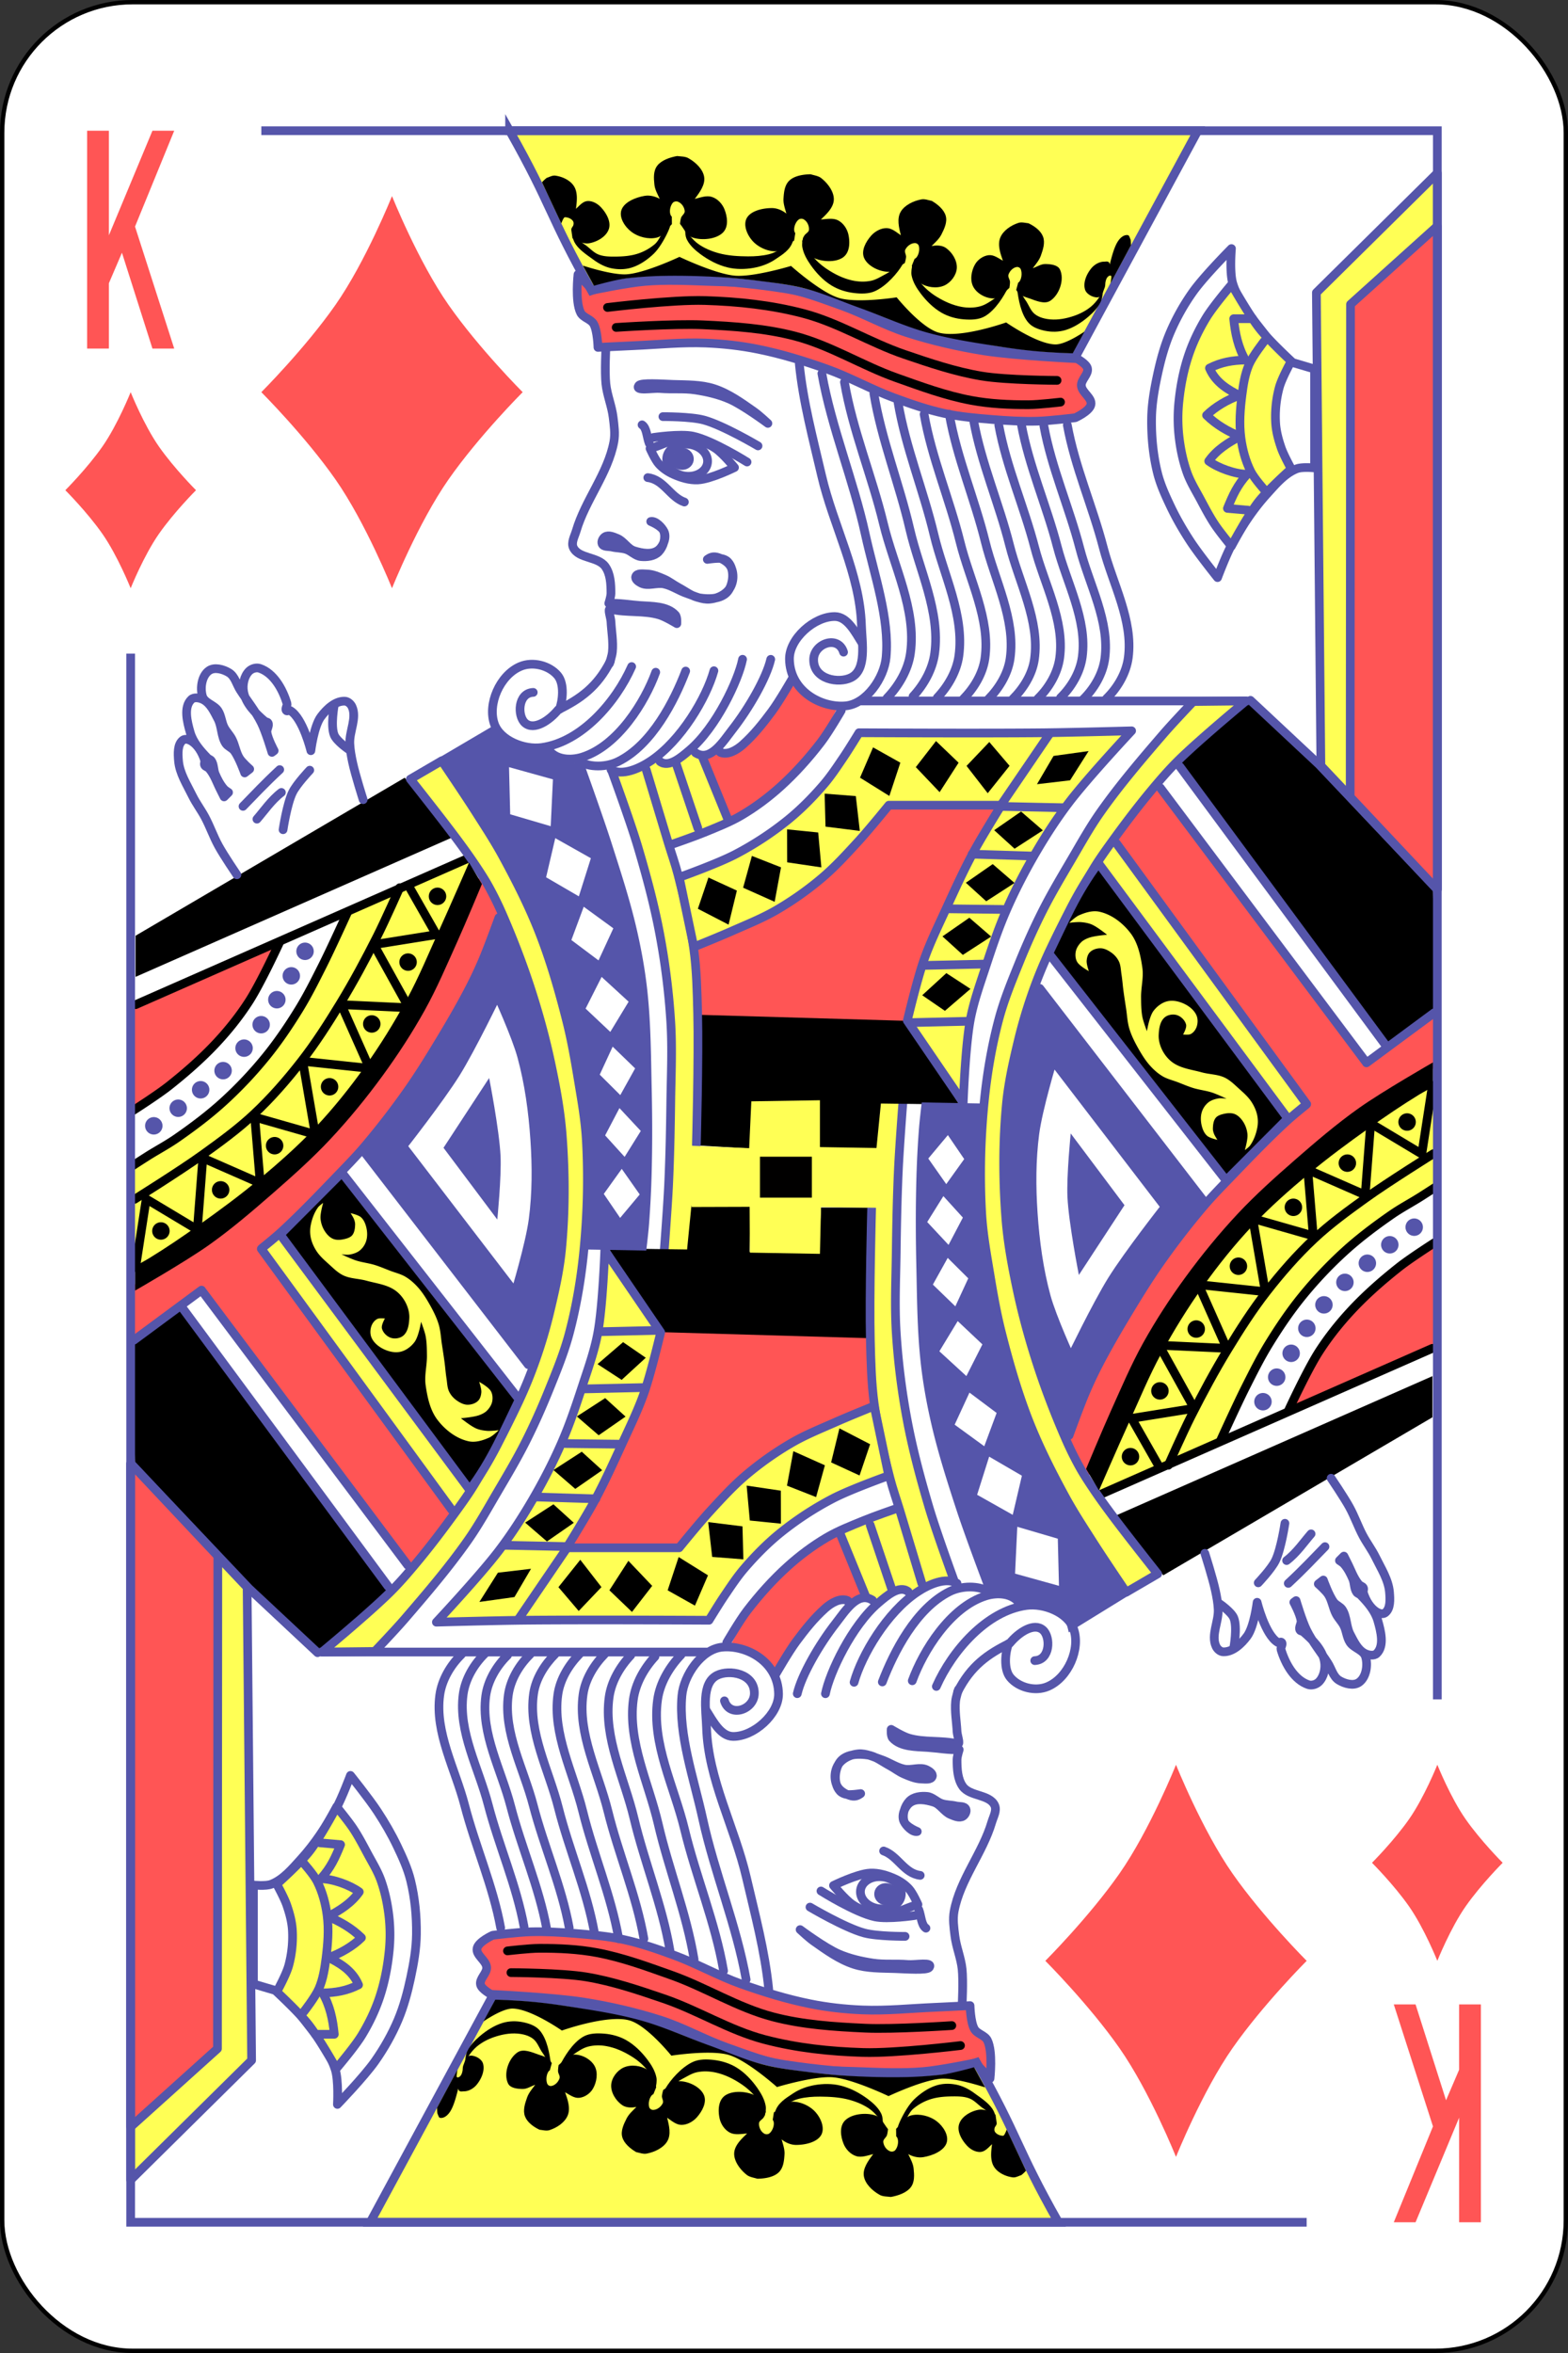 <svg width="360" height="540" xmlns="http://www.w3.org/2000/svg"><rect width="100%" height="100%" fill="#333333" stroke="none"/><g transform="translate(0 -.362)" fill="none" fill-rule="evenodd"><rect stroke="#000" fill="#FFF" fill-rule="nonzero" x=".5" y=".862" width="359" height="539" rx="29.944"/><path fill="#FF5" fill-rule="nonzero" d="M206.99 253.132l-4.696-.09-1.174 10.475-1.084 13.547v18.423l.723 24.474 2.528 16.256 3.252 10.837-7.225 1.987-6.683 3.07 6.502 14.992 1.987 1.445 3.793-3.251 4.696.541 2.529-1.445 3.793-1.264 3.612.723-4.877-14.27-3.25-12.462-3.794-14.45-1.625-16.436.361-28.357zM153.256 287.675l4.696.09 1.174-10.475 1.084-13.547V245.32l-.723-24.474-2.529-16.256-3.25-10.837 7.224-1.987 6.683-3.07-6.502-14.992-1.987-1.445-3.793 3.251-4.696-.541-2.529 1.445-3.793 1.264-3.612-.723 4.876 14.27 3.252 12.462 3.793 14.45 1.625 16.436-.361 28.357z"/><path fill="#F55" fill-rule="nonzero" d="M340 510.362v-50h-5v15l-3 7-7-22h-5l9 28-9 22h5l10-24v24zM20 30.362v50h5v-15l3-7 7 22h5l-9-28 9-22h-5l-10 24v-24z"/><path d="M140.5 177.362s4.25 11.587 6 17.5c1.95 6.59 3.738 13.245 5 20a164.807 164.807 0 012.5 20c.383 6.155.081 12.334 0 18.5-.083 6.335-.206 12.671-.5 19-.233 5.006-1 15-1 15M219.265 363.681s-4.25-11.587-6-17.5c-1.95-6.59-3.738-13.245-5-20a164.807 164.807 0 01-2.5-20c-.383-6.155-.081-12.334 0-18.5.083-6.335.206-12.671.5-19 .232-5.006 1-15 1-15" stroke="#55A" stroke-width="2" stroke-linecap="round" stroke-linejoin="round"/><path fill="#000" fill-rule="nonzero" d="M220.25 253.862l-18-.25-1.07 10.709-13.555-.584.25-10.625-14.375.125-.75 10.75-12.625-.75.625-17.75v-13l47.125 1.625z"/><path fill="#F55" fill-rule="nonzero" d="M159.302 217.88l13.714-5.68 11.497-6.372 8.727-7.757 6.788-7.342 4.294-5.54 25.073.554-6.372 11.081-5.957 12.052-5.264 13.021-3.601 12.744-47.653-1.385-.415-6.926z"/><path fill="#000" fill-rule="nonzero" d="M270.845 175.62l15.763-14.407 16.101 14.915 6.61 6.61 19.661 20.508.509 29.153-11.017 7.966z"/><path fill="#55A" fill-rule="nonzero" d="M231.333 252.856l3.319-14.043 2.809-12.767 39.066 50.3-6.894 9.448-10.214 14.299-5.362 10.213-4.596 10.469-4.596 11.235-5.106-13.788-3.83-11.746-3.575-18.64-2.043-10.468v-9.192z"/><path fill="#000" fill-rule="nonzero" d="M256.355 348.096l72.515-31.917v9.447l-61.79 36.258-6.129-7.66z"/><path fill="#FF5" fill-rule="nonzero" d="M252.57 199.004l3.449-5.46 43.388 59.48-3.735 4.022z"/><path fill="#F55" fill-rule="nonzero" d="M256.306 193.257l4.885-6.609 4.885-6.321 47.123 63.502 16.379-11.207v12.643l-16.379 10.057-18.677 15.23-14.941 15.228-10.632 14.942-9.77 17.527-6.896 15.23-2.873 6.895-4.885-8.907 4.598-12.068 11.78-21.263 9.483-12.93 8.62-11.494 10.344-10.057 5.747-6.321 4.885-3.736zM296.381 323.776l4.16-9.55 6.007-8.473 5.854-6.624 6.008-5.392 6.623-5.083 4.776-3.543v24.493z"/><path fill="#FF5" fill-rule="nonzero" d="M251.664 342.771l28.819-11.83 3.037-7.629 5.03-9.205 6.014-10.603 10.423-13.304 10.176-8.467 7.995-5.019 6.141-3.65.77-24.695-3.83 1.802-11.716 7.66-14.419 10.815-12.617 11.266-11.941 14.644-9.012 13.744-8.336 16.672-6.76 16.447z"/><path d="M251.94 343.635l76.93-33.84" stroke="#000" stroke-width="2" fill="#000" fill-rule="nonzero" stroke-linecap="round" stroke-linejoin="round"/><g stroke-linecap="round" stroke-linejoin="round" stroke-width="2"><path d="M132.702 63.351s-.709 6.146.598 8.767c.588 1.18 2.334 1.446 2.989 2.59.906 1.583.996 5.38.996 5.38s5.446-.283 8.17-.398c5.51-.234 11.026-.819 16.538-.598 4.008.16 8.021.605 11.955 1.395 5.42 1.087 10.732 2.726 15.94 4.583 5.24 1.868 10.121 4.652 15.342 6.575 3.785 1.394 7.615 2.73 11.557 3.586 3.599.782 7.289 1.092 10.959 1.395 3.444.285 6.906.489 10.361.399 2.934-.077 8.767-.797 8.767-.797s3.268-1.466 3.587-2.99c.334-1.598-2.088-2.752-2.192-4.383-.09-1.404 1.738-2.62 1.395-3.985-.264-1.048-2.391-2.192-2.391-2.192s-14.277-.672-21.32-1.793c-5.998-.954-11.953-2.32-17.734-4.184-5.13-1.654-9.87-4.358-14.944-6.177-4.707-1.687-9.43-3.465-14.346-4.383-5.368-1.004-10.882-.997-16.339-1.196-4.845-.177-9.713-.4-14.545 0-4.026.333-11.955 1.993-11.955 1.993l-3.388-3.587z" stroke="#55A" fill="#F55" fill-rule="nonzero"/><path d="M139.477 70.923s14.862-1.816 22.316-1.594c7.634.227 15.33 1.04 22.715 2.988 8.038 2.12 15.248 6.676 23.113 9.365 5.81 1.986 11.678 3.97 17.734 4.982 5.709.954 17.335.996 17.335.996" stroke="#000"/><path d="M141.47 75.505s13.287-.903 19.925-.597c7.085.326 14.258.796 21.12 2.59 8.127 2.124 15.399 6.751 23.313 9.564 5.623 1.998 11.27 4.085 17.136 5.18 4.321.808 8.754 1.009 13.15.997 2.466-.007 7.373-.598 7.373-.598" stroke="#000"/></g><g fill-rule="nonzero"><path d="M117 30.362c9.723 17.202 9.077 19.479 18.8 36.681 10.452-3.776 29.586-2.729 44.12-.48 12.04 1.863 22.845 8.689 34.716 11.424 10.57 2.434 22.243 4.376 32.243 4.376l28.121-52H117z" stroke="#55A" stroke-width="2" fill="#FF5"/><path d="M171.737 59.2c1.64.008 3.282-.121 4.78-.482.816-.197 1.517-.526 2.224-.9 1.183-.628 2.027-1.633 3.338-2.237-.579 2.128-2.458 3.218-4.11 4.325-1.484.996-3.215 1.627-4.998 1.94-1.918.338-3.976.357-5.895-.104-2.26-.542-4.4-1.677-6.249-3.044-1.254-.927-2.476-2.027-3.144-3.393-.359-.733-.381-1.759-.371-2.39.716 1.136 1.677 2.473 2.999 3.428 1.328.96 3.01 1.668 4.698 2.127 2.188.595 4.505.717 6.728.73z" fill="#000"/><path d="M154.243 50.085c-.69-.566-.528-2.415.283-3.24.234-.238.716-.335 1.054-.218.952.33 1.571 1.338 1.629 2.21.036.55-.648.96-.837 1.485-.164.457-.247 1.42-.247 1.42 1.01 1.21 1.483 2.689 2.95 3.156 2.183.695 5.334.347 6.859-1.118 1.407-1.352 1.082-3.694.384-5.418-.473-1.168-1.512-2.374-2.884-2.812-1.244-.398-2.652.162-3.921.46 1.154-1.524 2.458-3.3 2.146-5.096-.298-1.722-1.905-3.303-3.644-4.267-.732-.406-1.696-.36-2.558-.473-1.705.31-3.56.961-4.524 2.174-.973 1.221-.842 2.919-.685 4.397.12 1.132.727 2.2 1.23 3.261-1.01-.571-2.286-.887-3.435-.702-2.174.35-4.745 1.46-5.362 3.243-.595 1.717.726 3.846 2.332 5.057 1.485 1.12 3.848 1.754 5.76 1.294 1.603-.386 2.24-1.954 3.492-3.092l-.022-1.72z" fill="#000"/><path d="M141.219 59.252c-1.308.009-2.622-.012-3.815-.482-1.241-.49-2.118-1.63-3.246-2.344-.84-.533-1.54-1.49-2.616-1.443.462 2.127 2.864 3.625 4.704 4.976 1.192.874 2.565 1.626 3.988 1.94 1.53.337 3.173.356 4.704-.104 1.804-.543 3.511-1.678 4.986-3.044 1.001-.928 1.813-2.171 2.51-3.394.63-1.107 1.492-2.89 1.484-3.521-1.477.117-2.116 3.299-3.581 4.56a11.509 11.509 0 01-3.75 2.126c-1.745.596-3.595.717-5.369.73z" fill="#000"/><path d="M131.161 53.082c.06-.681.54-.673.534-1.503-.005-.825-1.218-1.403-2.022-1.354-.286.017-.712 1.149-.795 1.43l-4.436-9.462a8.747 8.747 0 011.078-1.01c.657-.206 1.31-.606 1.987-.512 1.61.225 3.388 1.03 4.27 2.422.921 1.453.685 3.455.458 5.188.786-.706 1.56-1.678 2.598-1.771 1.146-.104 2.354.573 3.144 1.422 1.167 1.252 2.318 3.19 1.845 4.861-.513 1.813-2.623 3.023-4.433 3.374-1.346.26-2.762-.421-3.95-1.117M182.592 53.867c-.585-.673-.116-2.47.822-3.146.27-.196.762-.211 1.076-.039.883.485 1.324 1.582 1.235 2.452-.057.548-.8.837-1.074 1.323-.239.423-.482 1.358-.482 1.358.793 1.363 1.011 2.9 2.38 3.607 2.036 1.05 5.2 1.236 6.95.047 1.613-1.096 1.685-3.46 1.286-5.277-.27-1.23-1.092-2.593-2.372-3.256-1.16-.6-2.642-.284-3.943-.204 1.394-1.308 2.977-2.84 2.97-4.663-.006-1.748-1.324-3.576-2.877-4.818-.653-.522-1.612-.64-2.443-.895-1.732.02-3.67.351-4.824 1.385-1.164 1.041-1.32 2.737-1.412 4.22-.071 1.136.348 2.291.665 3.421-.9-.732-2.104-1.258-3.268-1.267-2.202-.019-4.922.644-5.83 2.298-.875 1.593.071 3.913 1.452 5.376 1.276 1.353 3.5 2.375 5.46 2.241 1.647-.112 2.537-1.55 3.962-2.462l.267-1.7z" fill="#000"/><path d="M195.609 64.71c1.415.322 2.932.388 4.354.094 1.25-.258 2.347-1.01 3.483-1.593 1.29-.662 2.46-1.951 3.778-2.158-1.069 1.876-3.633 4.885-6.288 6.103-1.5.688-3.27.648-4.929.443-1.785-.22-3.61-.786-5.187-1.772-1.857-1.161-3.453-2.857-4.73-4.691-.868-1.245-1.661-2.647-1.895-4.146-.125-.805.123-1.795.297-2.397.337 1.292.837 2.847 1.756 4.137.925 1.298 2.227 2.454 3.6 3.373 1.78 1.191 3.705 2.141 5.76 2.608z" fill="#000"/><path d="M209.981 59.768c.809-.313 1.337-2.08.924-3.096-.12-.294-.506-.534-.845-.53-.954.013-1.861.758-2.227 1.55-.23.5.221 1.09.197 1.637-.022.476-.297 1.395-.297 1.395-1.323.812-2.273 2.04-3.728 2.02-2.165-.03-4.8-1.327-5.607-3.159-.745-1.69.388-3.765 1.623-5.15.837-.939 2.183-1.738 3.545-1.72 1.234.015 2.266.97 3.27 1.638-.46-1.772-.96-3.823-.038-5.396.885-1.507 2.865-2.478 4.738-2.836.788-.15 1.617.19 2.413.352 1.383.814 2.772 1.993 3.18 3.417.41 1.435-.32 2.971-.992 4.295-.514 1.014-1.432 1.819-2.256 2.65 1.091-.22 2.358-.21 3.263.409 1.462.999 2.647 2.902 2.532 4.67-.106 1.632-1.384 3.308-2.878 3.975-1.688.754-4.008.44-5.516-.578-1.266-.855-1.257-2.508-1.943-3.952l.642-1.591z" fill="#000"/><path d="M220.768 70.786c1.391.253 2.867.245 4.233-.117 1.201-.318 2.264-1.069 3.303-1.76 1.133-.752 1.892-2.307 3.162-2.577-.945 1.926-2.92 5.235-5.403 6.64-1.396.79-3.143.804-4.764.68-1.744-.135-3.545-.612-5.126-1.52-1.86-1.071-3.494-2.687-4.826-4.458-.903-1.202-1.743-2.563-2.044-4.05-.162-.798.03-1.798.17-2.407.39 1.274.953 2.802 1.91 4.047.962 1.251 2.283 2.343 3.662 3.195 1.787 1.104 3.704 1.96 5.723 2.327z" fill="#000"/><path d="M233.758 65.244c.727-.397 1.044-2.21.554-3.177-.142-.28-.53-.476-.847-.435-.894.114-1.67.952-1.933 1.779-.166.521.318 1.06.35 1.607.028.474-.137 1.418-.137 1.418-1.16.95-1.937 2.308-3.294 2.408-1.866.137-4.061-.979-4.968-2.616-.845-1.526-.492-3.714.39-5.219.637-1.088 1.872-1.961 3.152-2.09 1.16-.117 2.224.722 3.234 1.279-.61-1.712-1.288-3.698-.581-5.36.678-1.594 2.437-2.772 4.158-3.329.725-.234 1.537.016 2.3.092 1.38.66 2.803 1.684 3.33 3.057.53 1.383.001 2.988-.496 4.376-.38 1.064-1.16 1.962-1.85 2.876 1.002-.334 1.883-.976 2.901-.957 1.182.022 2.799.176 3.323 1.235 1.11 2.245-.098 5.807-2.188 7.187-1.336.882-3.264.011-4.774-.52-1.144-.403-2.276-.597-3.066-1.96l.442-1.65z" fill="#000"/><path d="M241.16 73.66c-1.235-.104-2.535-.422-3.52-1.169-1.054-.797-1.442-2.216-2.224-3.28-.595-.813-.884-1.794-1.877-2.37.276 2.086.817 5.594 2.59 7.597.937 1.058 2.421 1.558 3.815 1.843 1.5.307 3.14.298 4.71-.18 1.848-.564 3.653-1.71 5.246-3.078 1.082-.93 2.152-2.028 2.804-3.38.35-.727.457-1.736.504-2.356-.67 1.126-1.553 2.454-2.69 3.411-1.143.963-2.545 1.682-3.931 2.156-1.796.614-3.635.958-5.428.806z" fill="#000"/><path d="M253.653 66.294c.195-.718.012-.823.28-1.68.264-.851.906-1.16 1.193-.919.102.086-.1 1.357-.158 1.667l4.691-8.724a12.8 12.8 0 00-.083-1.299c-.181-.37-.299-.938-.584-1.002-.678-.15-1.604.26-2.38 1.489-.811 1.282-1.361 3.407-1.83 5.251-.07-.916-.815-.665-1.303-.664-1.086.002-2.202.658-2.897 1.493-1.088 1.307-1.954 3.25-1.477 4.883.243.83 1.144 1.436 1.972 1.688.592.18 1.174.222 1.843-.215M133.83 61.314s6.61 2.206 10.004 2.001c4.262-.257 12.167-4.002 12.167-4.002s8.314 3.98 12.806 4.322c4.322.33 12.807-2.24 12.807-2.24s6.803 6.106 11.046 7.363c4.221 1.25 13.207-.16 13.207-.16s5.578 6.945 9.605 8.084C220.508 78.106 231 74.361 231 74.361s7.22 5.046 11.365 5.043c2.425-.002 6.644-2.962 6.644-2.962l-2.722 5.004c-5.713-.182-9.991-.508-15.848-1.407-5.852-.899-11.74-1.75-17.449-3.324-5.399-1.487-10.513-3.864-15.785-5.754-4.228-1.517-8.357-3.37-12.71-4.482-3.286-.84-6.68-1.196-10.044-1.635-2.868-.373-5.749-.67-8.635-.847-4.392-.27-8.797-.398-13.197-.328-2.879.045-5.703.222-8.696.56-2.595.293-7.557 1.706-7.557 1.706l-2.537-4.62z" fill="#000"/></g><path d="M163.962 172.764c2.399.247 5.29-.655 7.935-3.199l6.434-8.182 4.185-4.582 3.785 3.387 6.177 2.192-4.782 9.165-8.368 8.568-8.568 6.376-3.597 2.79-2.58-5.779-1.99-4.903-1.397-4.063 2.766-1.77z" fill="#F55" fill-rule="nonzero"/><g stroke="#55A" stroke-linecap="round" stroke-linejoin="round" stroke-width="2"><path d="M183.512 83.874c.867 8.681 3.144 17.138 5.12 25.62 2.686 11.542 8.775 22.508 9.15 34.352.129 4.088 1.258 10.208-2.402 12.03-2.841 1.416-8.612.432-8.576-4.137.03-3.742 5.647-5.674 6.87-1.713"/><path d="M188.692 86.066c2.241 12.558 7.243 24.448 9.969 36.89 2.044 9.334 5.603 19.276 4.776 28.265-.429 4.664-4.481 10.696-9.296 11.133-5.567.505-12.784-3.344-12.89-10.726-.067-4.674 5.666-9.81 10.43-9.771 2.865.023 4.637 3.537 6.177 5.977"/><path d="M193.873 88.058c1.903 11.085 6.317 21.56 8.957 32.473 2.38 9.842 7.592 19.708 6.198 29.737-.534 3.844-2.694 7.509-5.392 10.318"/><path d="M200.632 90.649c1.75 10.609 5.822 20.676 8.252 31.134 2.195 9.441 7.005 18.906 5.711 28.512-.492 3.657-2.453 7.17-4.968 9.893"/><path d="M206.188 92.74c1.753 10.348 5.821 20.14 8.253 30.332 2.194 9.195 6.998 18.413 5.711 27.777-.492 3.58-2.472 7.004-4.968 9.638"/><path d="M212.166 95.43c1.754 10 5.82 19.424 8.253 29.262 2.192 8.865 6.988 17.753 5.71 26.796-.491 3.48-2.498 6.78-4.967 9.298"/><path d="M217.952 95.43c1.754 10 5.82 19.424 8.253 29.262 2.192 8.865 6.988 17.753 5.71 26.796-.491 3.48-2.498 6.78-4.968 9.298"/><path d="M223.53 96.825c1.757 9.796 5.82 19.006 8.254 28.637 2.191 8.674 6.983 17.37 5.71 26.225-.49 3.42-2.515 6.65-4.968 9.099"/><path d="M229.31 97.921c1.756 9.622 5.794 18.653 8.252 28.102 2.175 8.364 6.888 16.717 5.74 25.283-.47 3.511-2.454 6.891-4.997 9.38"/><path d="M234.49 97.722c1.757 9.622 5.795 18.653 8.252 28.101 2.176 8.364 6.888 16.718 5.74 25.284-.47 3.511-2.453 6.891-4.997 9.38"/><path d="M239.67 98.12c1.757 9.623 5.796 18.654 8.253 28.102 2.175 8.364 6.888 16.717 5.74 25.283-.47 3.512-2.454 6.892-4.997 9.38"/><path d="M245.05 97.921c1.757 9.622 5.795 18.653 8.253 28.102 2.175 8.364 6.888 16.717 5.74 25.283-.47 3.511-2.454 6.891-4.997 9.38"/></g><path d="M193.14 163.416s-2.909 5.005-4.667 7.294c-2.81 3.658-5.908 7.126-9.336 10.212-2.74 2.466-5.723 4.693-8.899 6.564-2.718 1.602-5.69 2.737-8.606 3.939-2.348.966-7.148 2.626-7.148 2.626M197.809 161.228h88.401M155.259 175.67l4.96 14.734M148.357 176.983s3.392 11.285 5.105 16.922c.725 2.384 1.565 4.735 2.189 7.148 1.467 5.678 2.86 11.4 3.647 17.213.652 4.828.752 9.718.875 14.588.253 10.063-.292 30.196-.292 30.196h0" stroke="#55A" stroke-width="2" stroke-linecap="round" stroke-linejoin="round"/><path d="M155.952 201.704s8.837-3.143 12.973-5.32a73.182 73.182 0 0011.816-7.73c3.027-2.438 5.778-5.227 8.315-8.17 1.728-2.004 3.183-4.23 4.668-6.419 1.227-1.808 3.501-5.543 3.501-5.543s28.496.157 42.742 0c6.615-.073 19.84-.438 19.84-.438s-9.905 10.586-14.296 16.339c-2.832 3.709-5.378 7.64-7.732 11.67-2.48 4.243-4.743 8.625-6.71 13.129-1.846 4.226-3.319 8.61-4.756 12.993-1.324 4.038-2.783 8.065-3.56 12.243-1.158 6.238-1.604 18.964-1.604 18.964l-12.837-18.818s2.207-9.339 3.793-13.858c1.42-4.049 3.321-7.914 5.106-11.816 1.999-4.37 3.997-8.75 6.272-12.983 1.983-3.687 6.419-10.795 6.419-10.795h-25.82s-4.577 5.641-7.032 8.315c-2.693 2.933-5.387 5.895-8.431 8.46a73.32 73.32 0 01-10.357 7.295c-3.253 1.893-6.772 3.287-10.212 4.814-2.889 1.282-8.752 3.647-8.752 3.647l-3.346-15.979z" stroke="#55A" stroke-width="2" fill="#FF5" fill-rule="nonzero" stroke-linecap="round" stroke-linejoin="round"/><path d="M240.93 168.824l-11.028 16.182M244.344 185.736l-14.004-.292M223.192 196.385l14.004.437M217.794 208.93l12.4.146M212.543 221.913l13.128-.292M209.187 235.042l12.692-.292" stroke="#55A" stroke-width="2" stroke-linecap="round" stroke-linejoin="round"/><path d="M258.582 365.767s-5.19-7.648-7.674-11.544c-2.206-3.46-4.46-6.897-6.418-10.503-3.063-5.638-5.975-11.385-8.315-17.36-2.581-6.587-4.539-13.417-6.273-20.276-1.106-4.373-1.888-8.825-2.626-13.275-.778-4.695-1.634-9.398-1.896-14.15-.467-8.45-.255-16.96.583-25.382.637-6.399 1.71-12.78 3.365-18.994 1.181-4.434 2.937-8.7 4.658-12.953 1.641-4.055 3.424-8.059 5.398-11.962 2.014-3.983 4.303-7.822 6.564-11.67 2.168-3.689 4.246-7.444 6.71-10.941 4.424-6.276 9.431-12.127 14.442-17.943 2.205-2.559 6.867-7.45 6.867-7.45l12.097-.136s-10.688 8.84-15.608 13.713c-2.227 2.205-4.27 4.591-6.273 7.002-3.057 3.68-5.945 7.503-8.753 11.378-1.52 2.097-3.034 4.204-4.376 6.419a204.02 204.02 0 00-10.211 19.11 101.793 101.793 0 00-3.89 9.58 110.052 110.052 0 00-3.122 10.56c-1.17 4.855-2.286 9.753-2.762 14.724-.83 8.665-.803 17.433-.146 26.112.423 5.596 1.456 11.141 2.626 16.63 1.212 5.684 2.752 11.305 4.542 16.834 1.852 5.72 4.008 11.347 6.399 16.864a76.985 76.985 0 003.355 6.856c.978 1.756 2.088 3.437 3.209 5.106 1.417 2.109 2.92 4.16 4.439 6.196 3.345 4.482 10.295 13.247 10.295 13.247l-7.206 4.208z" stroke="#55A" stroke-width="2" fill="#FF5" fill-rule="nonzero" stroke-linecap="round" stroke-linejoin="round"/><path stroke="#55A" stroke-width="2" stroke-linecap="round" stroke-linejoin="round" d="M287.086 161.082l15.754 14.734 7.878 8.315 18.672 19.693"/><path stroke="#55A" stroke-width="2" fill="#FF5" fill-rule="nonzero" stroke-linecap="round" stroke-linejoin="round" d="M330 40.082L302.231 67.52l1.031 108.564L330 204.381z"/><path stroke="#55A" stroke-width="2" fill="#F55" fill-rule="nonzero" stroke-linecap="round" stroke-linejoin="round" d="M309.989 183.255l.081-113.053L330 52.254v152.278z"/><path d="M301.818 85.056l-5.57-1.65s-4.052-3.955-5.776-6.19c-2.832-3.67-6.052-7.331-7.427-11.759-.796-2.563-.313-8.045-.313-8.045s-6.252 6.29-8.813 9.885a49.915 49.915 0 00-5.315 9.507c-1.312 3.106-2.182 6.398-2.888 9.696-.7 3.27-1.282 6.602-1.325 9.946-.052 4.135.343 8.317 1.325 12.334.673 2.755 1.873 5.364 3.094 7.923 1.316 2.757 2.863 5.409 4.539 7.963 1.886 2.874 6.189 8.252 6.189 8.252s1.952-5.212 3.3-7.633c2.284-4.1 4.89-8.08 8.046-11.553 2.002-2.203 4.041-4.682 6.808-5.777 1.28-.506 4.126-.206 4.126-.206V85.056z" stroke="#55A" stroke-width="2" stroke-linecap="round" stroke-linejoin="round"/><path d="M296.455 107.955s-1.703-3.087-2.278-4.745c-.651-1.875-1.188-3.829-1.304-5.81-.16-2.72.129-5.5.842-8.13.578-2.128 2.74-6.022 2.74-6.022s-5.106-4.742-7.254-7.467c-2.474-3.14-6.411-10.135-6.411-10.135s-4.185 4.895-5.85 7.633c-1.666 2.737-3.073 5.66-4.087 8.7-1.132 3.392-1.82 6.946-2.186 10.504a37.39 37.39 0 000 7.84c.311 2.869.894 5.736 1.857 8.457.769 2.175 2.006 4.156 3.094 6.19 1.047 1.955 2.074 3.929 3.301 5.776 1.152 1.734 3.797 4.96 3.797 4.96s3.774-7.073 6.237-10.21c2.19-2.788 7.502-7.54 7.502-7.54h0z" stroke="#55A" stroke-width="2" fill="#FF5" fill-rule="nonzero" stroke-linecap="round" stroke-linejoin="round"/><path d="M290.266 78.66s-2.67 3.4-3.508 5.364c-.936 2.195-1.313 4.608-1.614 6.975-.411 3.236-.672 6.549-.25 9.784.348 2.683 1.065 5.372 2.277 7.791.825 1.646 3.318 4.416 3.318 4.416" stroke="#55A" stroke-width="2" stroke-linecap="round" stroke-linejoin="round"/><path d="M287.584 73.503h-4.333c.312 3.413 1.04 6.66 2.682 9.49-2.917.036-5.584.489-8.252 1.857 1.48 3.477 4.542 5.041 6.855 6.272-2.617.876-5.65 2.667-7.517 4.542 2.226 2.204 4.951 3.742 7.676 4.864-2.7 1.387-5.4 3.106-7.184 5.657 2.168 1.586 6.084 3.004 8.835 3.008-2.262 2.53-3.276 4.727-4.539 7.84l4.745.412" stroke="#55A" stroke-width="2" stroke-linecap="round" stroke-linejoin="round"/><path d="M162.397 128.74s2.498-.384 3.354-.165c.856.22 1.296.55 1.67 1.102.673.988.878 2.311.737 3.506-.15 1.278-.645 2.712-1.638 3.48-1.566 1.21-3.822 1.21-5.727.935-1.839-.266-3.392-1.553-5.041-2.43-1.114-.593-2.118-1.413-3.274-1.91-1.28-.552-2.615-1.136-4.007-1.17-.854-.02-2.237-.26-2.51.597-.207.645.686 1.226 1.265 1.513 1.566.774 3.52-.186 5.221.183 1.86.403 3.479 1.586 5.286 2.183 1.696.56 3.408 1.468 5.191 1.307 1.468-.131 3.021-.742 4.088-1.828.72-.732 1.169-1.818 1.265-2.858.1-1.078-.12-2.286-.746-3.132-.788-1.063-2.441-1.825-3.393-1.912-.952-.086-1.74.6-1.74.6h0zM149.401 120.044c1.105-.241 2.549 1.299 3.05 2.296.658 1.305-.143 3.33-1.249 4.223-1.49 1.204-3.816.76-5.612.199-1.5-.47-2.397-2.244-3.857-2.839-.884-.36-1.993-.877-2.816-.382-.488.293-.91 1.094-.676 1.634.332.767 1.507.545 2.281.733 1.065.258 2.192.203 3.238.537 1.187.38 2.147 1.528 3.381 1.648 1.4.135 3.087-.052 4.087-1.102 1.079-1.133 1.688-3.155 1.175-4.673-.416-1.229-3.002-2.274-3.002-2.274z" stroke="#55A" stroke-width="2" fill="#55A" fill-rule="nonzero" stroke-linecap="round" stroke-linejoin="round"/><path d="M139.107 80.161s-.296 5.556 0 8.31c.279 2.593 1.346 5.057 1.662 7.645.23 1.87.514 3.799.166 5.651-1.362 7.272-6.554 13.345-8.642 20.442-.365 1.241-1.207 2.649-.665 3.823 1.187 2.57 5.656 2.025 7.313 4.321 1.227 1.7 1.328 4.052 1.33 6.15 0 .793-.499 2.326-.499 2.326 2.493-.118 4.79.336 7.147.499 2.801.193 6.253.083 8.143 2.16.454.499.333 1.995.333 1.995s-2.565-1.57-3.99-1.995c-3.633-1.086-7.502-.428-11.3-1.33-.65-.153.115 1.884.166 2.826.123 2.326.562 4.662.332 6.98-.09.91-.665 2.66-.665 2.66M146.644 88.845c.494-.721 5.264-.36 7.882-.27 3.15.11 6.382.01 9.37.974 3.396 1.095 6.37 3.267 9.287 5.32 1.117.787 3.118 2.66 3.118 2.66s-5.603-4.166-8.809-5.565c-2.472-1.079-5.174-1.7-7.88-2.112-2.645-.401-5.397-.091-8.071-.33-1.646-.147-5.845.709-4.897-.677h0zM152.198 95.976s6.37-.038 9.407.784c4.432 1.2 12.431 5.936 12.431 5.936M149.952 100.767s6.151-.933 9.133-.31c4.495.937 12.431 5.935 12.431 5.935M148.726 109.975c3.696.448 5.152 4.48 8.4 5.6" stroke="#55A" stroke-width="2" stroke-linecap="round" stroke-linejoin="round"/><path d="M168.636 107.657s-2.623-3.2-4.306-4.347c-1.246-.848-2.675-1.485-4.151-1.78-1.94-.387-3.985-.279-5.936.063-1.232.216-2.36.842-3.547 1.237-.482.16-1.451.458-1.451.458s1.13 2.573 2.059 3.594c.909.999 2.095 1.79 3.31 2.334 1.768.791 3.71 1.382 5.636 1.282 2.94-.153 8.386-2.841 8.386-2.841h0z" stroke="#55A" stroke-width="2" stroke-linecap="round" stroke-linejoin="round"/><path d="M153.086 105.367c.261-2.016 2.565-3.38 5.146-3.044 2.581.335 4.461 2.24 4.2 4.257-.262 2.016-2.566 3.38-5.147 3.044-2.581-.335-4.461-2.24-4.2-4.257z" stroke="#55A" stroke-width="2.002" stroke-linecap="round" stroke-linejoin="round"/><path d="M154.88 105.434c.11-.84.956-1.423 1.892-1.301.935.12 1.605.9 1.496 1.74-.109.84-.956 1.423-1.891 1.302-.936-.122-1.606-.901-1.497-1.741z" stroke="#55A" stroke-width="2.011" fill="#55A" fill-rule="nonzero" stroke-linecap="round" stroke-linejoin="round"/><path d="M147.41 97.858c1.095.73 1.095 2.828 1.643 4.243" stroke="#55A" stroke-width="2" stroke-linecap="round" stroke-linejoin="round"/><path fill="#000" fill-rule="nonzero" d="M238.079 180.335l3.804-6.489 8.055-1.119-4.252 6.713zM228.257 190.887l6.171-4.283 5.004 4.326-6.495 4.206zM221.75 202.952l6.172-4.283 5.004 4.325-6.495 4.207zM216.38 215.259l6.172-4.283 5.004 4.325-6.496 4.206zM211.735 228.768l5.536-5.078 5.543 3.61-5.868 5.045zM221.912 176.133l5.22-5.485 4.658 5.468-5.017 6.286zM210.262 176.414l4.638-5.984 5.188 4.97-4.357 6.76zM197.455 178.834l2.993-6.954 6.266 3.513-2.526 7.636zM189.531 190.07l-.202-7.568 7.161.558.914 7.99zM180.73 198.26l-.026-7.57 7.146.723.728 8.01zM170.612 204.086l2.017-7.297 6.686 2.624-1.46 7.91zM160.226 208.92l2.427-7.172 6.527 3-1.907 7.814z"/><path d="M238.717 227.186l37.79 49.016" stroke="#55A" stroke-width="2" fill="#FF5" fill-rule="nonzero" stroke-linecap="round" stroke-linejoin="round"/><path d="M295.667 257.046l-43.48-58.597c-4.997 6.604-7.895 13.508-11.392 20.711l40.71 52.086 14.162-14.2z" stroke="#55A" stroke-width="2" fill="#000" fill-rule="nonzero" stroke-linecap="round" stroke-linejoin="round"/><path d="M256.303 193.885l43.704 59.868M266.405 181.164l47.145 62.86M270.895 176.3l47.406 64.155M313.724 244.284l15.541-11.485" stroke="#55A" stroke-width="2" fill="#FF5" fill-rule="nonzero" stroke-linecap="round" stroke-linejoin="round"/><path d="M299.782 253.975s-2.846 2.285-4.19 3.517c-4.682 4.291-9.066 8.898-13.472 13.471-1.959 2.034-3.937 4.057-5.763 6.211a179.93 179.93 0 00-9.952 12.872c-2.856 4.065-5.449 8.312-8.006 12.573-2.167 3.61-4.279 7.258-6.212 11a94.433 94.433 0 00-2.993 6.36c-1.368 3.214-3.742 9.788-3.742 9.788" stroke="#55A" stroke-width="2" stroke-linecap="round" stroke-linejoin="round"/><path d="M241.71 243.65l25.818 33.674s-8.544 10.897-12.198 16.763c-3.592 5.768-9.504 18.035-9.504 18.035s-4.274-9.302-5.612-14.219c-1.691-6.212-2.559-12.658-2.993-19.082-.413-6.099-.42-12.273.374-18.334.75-5.73 4.116-16.838 4.116-16.838h0z" stroke="#55A" stroke-width="2" fill="#FFF" fill-rule="nonzero" stroke-linecap="round" stroke-linejoin="round"/><path d="M245.826 260.487s-.977 9.727-.748 14.592c.284 6.019 2.62 17.886 2.62 17.886l10.476-16.015-12.348-16.463z" fill="#55A" fill-rule="nonzero"/><path d="M247.682 210.443c1.455-.65 3.146-1.186 4.704-.85 2.845.61 5.438 2.625 7.194 4.945 1.688 2.23 2.304 5.175 2.698 7.943.317 2.228-.325 4.494-.3 6.745.017 1.502.02 3.02.3 4.496.215 1.133 1.05 3.297 1.05 3.297s.523-3.343 1.498-4.646c.797-1.065 1.995-1.974 3.297-2.248 1.342-.283 2.833.11 4.047.75 1.063.558 2.088 1.437 2.547 2.547.339.816.304 1.821 0 2.651-.239.654-.723 1.287-1.346 1.598-.522.26-1.746.097-1.746.097s.875-1.484.694-2.248c-.232-.984-1.134-1.883-2.098-2.191-.92-.294-2.12-.094-2.847.543-1.07.936-1.295 2.625-1.35 4.046-.047 1.235.321 2.505.9 3.597.597 1.125 1.481 2.152 2.548 2.848 1.892 1.234 4.267 1.496 6.444 2.098 1.73.478 3.624.433 5.246 1.199 1.256.593 2.266 1.617 3.297 2.548 1.023.923 2.09 1.846 2.848 2.997.628.953 1.12 2.03 1.349 3.148a7.31 7.31 0 010 2.847c-.28 1.43-.803 2.86-1.649 4.047-.308.432-1.199 1.049-1.199 1.049s.704-2.386.6-3.597a6.393 6.393 0 00-1.05-2.998c-.483-.712-1.14-1.4-1.95-1.695-.844-.307-1.826-.179-2.696.047-.583.151-1.221.38-1.596.852-.523.661-.625 1.602-.648 2.445-.01.408.106.817.25 1.199.188.501.791 1.397.791 1.397s-1.753-.376-2.394-.947c-.633-.566-.993-1.425-1.199-2.248-.254-1.018-.301-2.143 0-3.148a4.628 4.628 0 011.45-2.195c.64-.528 1.483-.8 2.297-.952.639-.12 1.949.046 1.949.046s-2.164-1.021-3.298-1.395c-1.415-.467-2.921-.612-4.346-1.05-1.224-.375-2.401-.89-3.597-1.348-1.152-.441-2.386-.718-3.447-1.349-1.067-.634-2.017-1.476-2.848-2.398-1.131-1.255-2.024-2.72-2.847-4.196-.774-1.387-1.493-2.825-1.948-4.347-.45-1.502-.51-3.095-.75-4.646-.208-1.347-.418-2.695-.6-4.046-.166-1.247-.25-2.505-.449-3.747-.16-1.006-.156-2.08-.6-2.998a5.324 5.324 0 00-1.648-1.948c-.742-.54-1.63-1.031-2.548-1.049-.87-.017-1.829.29-2.448.9-.496.487-.694 1.254-.75 1.948-.066.813.5 2.398.5 2.398s-2.134-1.144-2.697-2.145c-.388-.689-.454-1.577-.3-2.352.157-.79.632-1.526 1.199-2.098.488-.493 1.146-.813 1.798-1.049 1.33-.48 4.185-.699 4.185-.699s-2.201-1.795-3.49-2.347c-.782-.335-1.645-.482-2.493-.55-.896-.074-2.692.147-2.692.147s1.342-1.32 2.184-1.695z" fill="#FF5" fill-rule="nonzero"/><path d="M329.38 285.539s-5.578 3.566-8.17 5.617c-3.874 3.066-7.613 6.341-10.98 9.958-2.725 2.93-5.238 6.083-7.404 9.448-2.699 4.193-6.894 13.277-6.894 13.277M280.25 330.9s3.707-8.165 5.724-12.168c1.707-3.386 3.405-6.788 5.393-10.017 2.328-3.781 4.825-7.478 7.63-10.92a95.057 95.057 0 019.702-10.262c3.355-3.053 7-5.789 10.724-8.378 2.133-1.483 4.44-2.701 6.639-4.085a404.93 404.93 0 003.574-2.298" stroke="#000" stroke-width="2" stroke-linecap="round" stroke-linejoin="round"/><path d="M329.126 265.112s-10.538 6.585-15.576 10.213c-4.081 2.94-8.177 5.906-11.846 9.346-3.957 3.71-7.543 7.825-10.879 12.102-3.28 4.207-6.158 8.723-8.936 13.278-3.035 4.976-5.794 10.12-8.426 15.32-1.87 3.693-5.228 11.266-5.228 11.266" stroke="#000" stroke-width="2" stroke-linecap="round" stroke-linejoin="round"/><path d="M252.314 342.404s4.512-10.359 6.85-15.501c2.412-5.303 4.626-10.71 7.405-15.83 2.918-5.377 6.146-10.6 9.702-15.576 3.447-4.824 7.173-9.47 11.235-13.788 4.045-4.3 8.496-8.212 13.022-12 4.425-3.705 9.087-7.123 13.788-10.47 3.75-2.67 7.564-5.257 11.49-7.66 1.04-.636 3.194-1.787 3.194-1.787v-5.617s-11.557 6.622-16.982 10.468c-5.183 3.675-10.024 7.82-14.81 12.001-4.488 3.922-8.947 7.905-13.021 12.256-4.298 4.59-8.292 9.477-12 14.554-3.524 4.823-6.798 9.846-9.704 15.065-2.796 5.023-5.04 10.335-7.404 15.575-1.996 4.423-5.723 13.383-5.723 13.383l2.958 4.927z" fill="#000" fill-rule="nonzero"/><path stroke="#000" stroke-width="2" stroke-linecap="round" stroke-linejoin="round" d="M266.263 337.199l-6.454-11.328 14.355-2.301-8.036-14.49 15.528.722-6.5-14.625 15.346 1.625-2.888-16.79 13.902 3.971-1.264-15.166 13.18 5.778 1.264-16.43 11.736 7.041 2.433-15.75"/><path d="M325.057 257.86a2 2 0 11-4 0 2 2 0 014 0zM311.341 267.295a2 2 0 11-4 0 2 2 0 014 0zM298.95 277.433a2 2 0 11-4 0 2 2 0 014 0zM286.333 290.951a2 2 0 11-4 0 2 2 0 014 0zM276.645 305.37a2 2 0 11-4 0 2 2 0 014 0zM268.309 319.565a2 2 0 11-4 0 2 2 0 014 0zM261.55 334.66a2 2 0 11-4 0 2 2 0 014 0z" fill="#000" fill-rule="nonzero"/><path d="M291.965 322.043a2 2 0 11-4 0 2 2 0 014 0zM295.12 316.41a2 2 0 11-4 0 2 2 0 014 0zM298.435 310.936a2 2 0 11-4 0 2 2 0 014 0zM302.04 305.202a2 2 0 11-4 0 2 2 0 014 0zM305.964 299.817a2 2 0 11-4 0 2 2 0 014 0zM310.782 294.658a2 2 0 11-4 0 2 2 0 014 0zM315.934 290.268a2 2 0 11-4 0 2 2 0 014 0zM321.086 286.032a2 2 0 11-4 0 2 2 0 014 0zM326.69 281.991a2 2 0 11-4.001 0 2 2 0 014 0z" fill="#55A" fill-rule="nonzero"/><g stroke="#55A" stroke-linecap="round" stroke-linejoin="round" stroke-width="2"><path d="M276.62 356.842s1.806 5.658 2.427 8.557c.307 1.43.576 2.88.639 4.342.12 2.812-1.677 5.867-.51 8.429.288.635.962 1.25 1.66 1.277 2.182.086 4.186-1.824 5.49-3.576 1.618-2.171 2.3-7.79 2.3-7.79s1.784 7.4 4.725 9.195c.254.155.692-.219.894 0 .377.407-.288 1.129-.128 1.66.979 3.254 3.04 6.957 6.258 8.046.792.268 1.833-.05 2.427-.639 1.157-1.15 1.567-3.12 1.277-4.725-.495-2.732-2.741-4.967-4.853-6.769-.218-.185-.63-.131-.767-.383-.346-.641.35-1.448.256-2.17-.195-1.498-1.66-4.215-1.66-4.215l.51-.383s1.367 4.619 2.427 6.768c1.321 2.68 3.234 5.024 4.853 7.535.85 1.32 1.219 3.133 2.554 3.96 1.311.81 3.327 1.384 4.598.51 1.667-1.147 2.099-3.932 1.532-5.875-.455-1.561-2.675-1.966-3.576-3.32-.753-1.133-.789-2.619-1.404-3.831-.487-.959-1.288-1.731-1.788-2.682-.747-1.42-.923-3.119-1.788-4.47-.601-.939-2.3-2.427-2.3-2.427l1.15-.894s1.286 3.608 2.427 5.109c.511.672 1.45.954 1.915 1.66 1.082 1.642.876 3.878 1.788 5.62.874 1.666 1.76 3.639 3.449 4.47.802.393 2.039.62 2.681 0 1.807-1.748.95-5.12.256-7.536-.652-2.27-2.312-4.182-3.96-5.875-.255-.262-.681-.34-.893-.638-.616-.868-.47-2.089-.894-3.065-.532-1.226-1.151-2.454-2.043-3.448-.285-.317-1.022-.767-1.022-.767l1.022-1.021s.503 1.025.766 1.532c.869 1.674 1.452 3.552 2.682 4.981.277.323.831.385 1.021.766.172.343-.117.785 0 1.15.56 1.743 1.596 3.574 3.193 4.47.521.292 1.31.486 1.788.127 1.29-.966 1.154-3.119 1.022-4.725-.238-2.876-1.924-5.454-3.193-8.046-.848-1.73-2.036-3.277-2.937-4.98-1.122-2.122-1.91-4.411-3.065-6.514-1.263-2.297-4.215-6.64-4.215-6.64"/><path d="M280.07 368.464s2.616 1.802 3.192 3.193c.88 2.123 0 6.896 0 6.896M295.011 349.946s-.88 5.912-2.17 8.556c-.945 1.937-3.96 5.109-3.96 5.109M301.014 352.372c-1.533 1.746-3.32 4.385-5.62 6.13M304.206 355.31c-2.639 2.696-4.85 5.106-8.429 8.429"/></g><g stroke="#55A" stroke-linecap="round" stroke-linejoin="round" stroke-width="2"><path d="M181.908 156.123s-2.961 5.158-4.731 7.54c-2.007 2.7-4.074 5.32-6.637 7.604-1.348 1.2-3.447 2.465-5.116 1.777-.294-.12-.419-.857-.419-.857M140.137 152.08c-3.008 5.974-6.95 8.699-11.985 11.179-2.06 2.51-5.583 4.828-7.618 3.008-1.804-1.612-1.664-6.865 1.897-7.006"/><path d="M145.023 153.335c-3.583 8.091-11.49 17.33-20.67 18.584-3.998.546-9.48-1.586-10.842-5.385-1.63-4.542 1.228-11.207 5.92-13.211 2.922-1.25 6.712-.213 8.6 2.05 1.66 1.988 1.112 5.986.42 7.757"/><path d="M150.55 154.635c-2.46 6.782-8.675 16.903-16.87 19.478-2.605.819-6.283.73-7.94-2.011"/><path d="M157.424 154.364c-2.599 6.808-7.726 16.908-15.448 20.74-2.73 1.355-6.608 1.47-9.143-.084"/><path d="M163.911 154.289c-1.75 6.237-7.495 16.029-14.505 20.706-2.59 1.728-6.547 3.502-9.12 2.012M170.486 151.662c-.927 4.746-6.041 15.662-12.186 20.873-1.842 1.562-4.757 4.124-6.771 2.582M176.954 151.675c-.976 4.22-4.969 11.21-8.856 16.177-2.04 2.606-5.004 7.48-8.41 5.276"/></g><path d="M161.325 174.222l5.877 14.399" stroke="#55A" stroke-width="2" fill="#000" fill-rule="nonzero" stroke-linecap="round" stroke-linejoin="round"/><g fill-rule="nonzero"><path d="M211.625 253.362l14.125.25s-1.066 9.82-1.125 14.75c-.058 4.798.214 9.607.75 14.375.463 4.119 1.392 8.171 2.125 12.25.645 3.588 1.185 7.198 2 10.75 1.13 4.926 2.432 9.82 4 14.625a112.462 112.462 0 004 10.5c2.241 5.08 4.727 10.064 7.5 14.875 2.51 4.356 5.345 8.522 8.25 12.625 1.94 2.741 6.125 8 6.125 8l-14 8.625s-.818-4.186-2.375-5.375c-1.833-1.4-4.628-.387-6.842-1.032-1.456-.425-2.742-1.303-4.158-1.845-1.943-.743-5.938-1.922-5.938-1.922s-4.475-11.82-6.437-17.826c-2.117-6.48-4.205-12.985-5.75-19.625-1.102-4.737-1.974-9.54-2.5-14.375-.811-7.463-.833-14.994-1-22.5-.14-6.29-.159-12.585 0-18.875.104-4.129.302-8.257.625-12.375.154-1.963.625-5.875.625-5.875z" fill="#55A"/><path fill="#FFF" d="M213.125 266.237l4.5-5.375 3.75 5.5-4.125 5.75zM212.88 280.81l3.713-5.946 4.475 4.929-3.29 6.265zM214.179 295.168l3.407-6.126 4.719 4.695-2.968 6.424zM215.673 310.478l4.208-6.934 5.67 5.347-3.678 7.272zM219.182 327.317l3.401-7.362 6.235 4.674-2.837 7.64zM224.338 343.403l2.764-8.748 7.518 4.375-2.104 8.98zM233.051 361.503l.509-10.748 9.303 2.73.267 10.817z"/></g><path fill="#000" fill-rule="nonzero" d="M139.75 286.862l18 .25 1-10.125h13.625l-.25 10.625 15.875-.125.5-10h11.375l-.625 17.75v13l-47.125-1.625z"/><path fill="#F55" fill-rule="nonzero" d="M200.698 322.844l-13.714 5.68-11.497 6.372-8.727 7.757-6.788 7.342-4.294 5.54-25.073-.553 6.372-11.082 5.957-12.052 5.264-13.02 3.601-12.745 47.653 1.385.415 6.927z"/><path fill="#000" fill-rule="nonzero" d="M89.155 365.105l-15.763 14.407-16.101-14.916-6.61-6.61-19.661-20.508-.509-29.152 11.017-7.966z"/><path fill="#55A" fill-rule="nonzero" d="M128.667 287.868l-3.319 14.044-2.809 12.766-39.066-50.3 6.894-9.448 10.214-14.298 5.362-10.214 4.596-10.469 4.596-11.234 5.106 13.788 3.83 11.745 3.575 18.64 2.043 10.468v9.192z"/><path fill="#000" fill-rule="nonzero" d="M103.645 192.629L31.13 224.546v-9.448l61.79-36.257 6.129 7.66z"/><path fill="#FF5" fill-rule="nonzero" d="M107.43 341.72l-3.449 5.46-43.388-59.48 3.735-4.022z"/><path fill="#F55" fill-rule="nonzero" d="M103.694 347.467l-4.885 6.61-4.885 6.32-47.123-63.501-16.379 11.206v-12.643l16.379-10.057 18.677-15.229 14.941-15.229 10.632-14.941 9.77-17.528 6.896-15.229 2.873-6.896 4.885 8.907-4.598 12.069-11.78 21.263-9.483 12.93-8.62 11.494-10.344 10.056-5.747 6.322-4.885 3.735zM63.619 216.948l-4.16 9.551-6.007 8.473-5.854 6.624-6.008 5.391-6.623 5.084-4.776 3.543V231.12z"/><path fill="#FF5" fill-rule="nonzero" d="M108.336 197.953l-28.819 11.831-3.037 7.628-5.03 9.205-6.014 10.603-10.423 13.304-10.176 8.468-7.995 5.018-6.141 3.651-.77 24.694 3.83-1.802 11.716-7.66 14.419-10.815 12.617-11.265 11.941-14.645 9.012-13.743 8.336-16.673 6.76-16.447z"/><path d="M108.06 197.09l-76.93 33.839" stroke="#000" stroke-width="2" fill="#000" fill-rule="nonzero" stroke-linecap="round" stroke-linejoin="round"/><g stroke-linecap="round" stroke-linejoin="round" stroke-width="2"><path d="M227.298 477.373s.709-6.145-.598-8.767c-.588-1.18-2.334-1.446-2.989-2.59-.906-1.583-.996-5.38-.996-5.38s-5.446.283-8.17.399c-5.51.234-11.026.818-16.538.597-4.008-.16-8.021-.605-11.955-1.394-5.42-1.088-10.732-2.727-15.94-4.583-5.24-1.868-10.121-4.652-15.342-6.575-3.785-1.395-7.615-2.731-11.557-3.587-3.599-.781-7.289-1.091-10.959-1.395-3.444-.285-6.906-.489-10.361-.398-2.934.076-8.767.797-8.767.797s-3.268 1.465-3.587 2.989c-.334 1.599 2.088 2.753 2.192 4.383.09 1.405-1.738 2.62-1.395 3.985.264 1.049 2.391 2.192 2.391 2.192s14.277.672 21.32 1.793c5.998.955 11.953 2.321 17.734 4.184 5.13 1.654 9.87 4.358 14.944 6.177 4.707 1.688 9.43 3.465 14.346 4.384 5.368 1.003 10.882.996 16.339 1.195 4.845.177 9.713.4 14.545 0 4.026-.333 11.955-1.992 11.955-1.992l3.388 3.586z" stroke="#55A" fill="#F55" fill-rule="nonzero"/><path d="M220.523 469.802s-14.862 1.816-22.316 1.594c-7.634-.227-15.33-1.041-22.715-2.989-8.038-2.12-15.248-6.676-23.113-9.365-5.81-1.986-11.678-3.969-17.734-4.981-5.709-.954-17.335-.996-17.335-.996" stroke="#000"/><path d="M218.53 465.219s-13.287.903-19.925.598c-7.085-.327-14.258-.797-21.12-2.59-8.127-2.125-15.399-6.752-23.313-9.565-5.623-1.998-11.27-4.085-17.136-5.18-4.321-.807-8.754-1.008-13.15-.996-2.466.006-7.373.597-7.373.597" stroke="#000"/></g><g fill-rule="nonzero"><path d="M243 510.362c-9.723-17.202-9.077-19.478-18.8-36.68-10.452 3.776-29.586 2.728-44.12.48-12.04-1.863-22.845-8.69-34.716-11.424-10.57-2.435-22.243-4.377-32.243-4.377L85 510.362h158z" stroke="#55A" stroke-width="2" fill="#FF5"/><path d="M188.263 481.525c-1.64-.01-3.282.12-4.78.482-.816.196-1.517.526-2.224.9-1.183.627-2.027 1.632-3.338 2.236.579-2.128 2.458-3.217 4.11-4.325 1.484-.995 3.215-1.627 4.998-1.94 1.918-.338 3.976-.357 5.895.104 2.26.543 4.4 1.678 6.249 3.044 1.254.927 2.476 2.027 3.144 3.393.359.734.381 1.76.371 2.39-.716-1.136-1.677-2.473-2.999-3.428-1.328-.96-3.01-1.668-4.698-2.127-2.188-.595-4.505-.716-6.728-.73z" fill="#000"/><path d="M205.757 490.64c.69.565.528 2.414-.283 3.239-.234.238-.716.335-1.054.218-.952-.33-1.571-1.337-1.629-2.21-.036-.55.648-.959.837-1.484.164-.457.247-1.42.247-1.42-1.01-1.21-1.483-2.69-2.95-3.157-2.183-.694-5.334-.347-6.859 1.118-1.407 1.352-1.082 3.695-.384 5.419.473 1.167 1.512 2.373 2.884 2.812 1.244.397 2.652-.163 3.921-.46-1.154 1.524-2.458 3.298-2.146 5.096.298 1.722 1.905 3.302 3.644 4.266.732.406 1.696.36 2.558.473 1.705-.309 3.56-.96 4.524-2.173.973-1.222.842-2.92.685-4.398-.12-1.131-.727-2.2-1.23-3.26 1.01.57 2.286.887 3.435.701 2.174-.35 4.745-1.46 5.362-3.242.595-1.718-.726-3.846-2.332-5.058-1.485-1.12-3.848-1.754-5.76-1.294-1.603.387-2.24 1.954-3.492 3.092l.022 1.721z" fill="#000"/><path d="M218.781 481.473c1.308-.01 2.622.012 3.815.481 1.241.49 2.118 1.63 3.246 2.344.84.533 1.54 1.491 2.616 1.444-.462-2.128-2.864-3.626-4.704-4.976-1.192-.875-2.565-1.627-3.988-1.94-1.53-.338-3.173-.357-4.704.104-1.804.543-3.511 1.678-4.986 3.044-1.001.927-1.813 2.17-2.51 3.393-.63 1.107-1.492 2.89-1.484 3.521 1.477-.116 2.116-3.298 3.581-4.559a11.509 11.509 0 013.75-2.127c1.745-.595 3.595-.716 5.369-.73z" fill="#000"/><path d="M228.839 487.642c-.06.682-.54.673-.534 1.503.005.825 1.218 1.403 2.022 1.354.286-.017.712-1.148.795-1.43l4.436 9.463a8.747 8.747 0 01-1.078 1.009c-.657.206-1.31.607-1.987.512-1.61-.224-3.388-1.03-4.27-2.422-.921-1.453-.685-3.455-.458-5.187-.786.706-1.56 1.677-2.598 1.77-1.146.104-2.354-.573-3.144-1.421-1.167-1.253-2.318-3.19-1.845-4.862.513-1.812 2.623-3.022 4.433-3.373 1.346-.261 2.762.42 3.95 1.117M177.408 486.857c.585.674.116 2.47-.822 3.146-.27.196-.762.211-1.076.04-.883-.486-1.324-1.583-1.235-2.453.057-.548.8-.836 1.074-1.323.239-.423.482-1.358.482-1.358-.793-1.362-1.011-2.9-2.38-3.606-2.036-1.051-5.2-1.237-6.95-.048-1.613 1.097-1.685 3.46-1.286 5.277.27 1.23 1.092 2.594 2.372 3.256 1.16.6 2.642.284 3.943.204-1.394 1.309-2.977 2.84-2.97 4.664.006 1.747 1.324 3.575 2.877 4.817.653.523 1.612.64 2.443.895 1.732-.02 3.67-.351 4.824-1.384 1.164-1.042 1.32-2.738 1.412-4.22.071-1.137-.348-2.292-.665-3.422.9.733 2.104 1.258 3.268 1.268 2.202.018 4.922-.644 5.83-2.298.875-1.594-.071-3.914-1.452-5.377-1.276-1.353-3.5-2.374-5.46-2.24-1.647.111-2.537 1.55-3.962 2.462l-.267 1.7z" fill="#000"/><path d="M164.391 476.014c-1.415-.322-2.932-.387-4.354-.094-1.25.259-2.347 1.011-3.483 1.594-1.29.662-2.46 1.95-3.778 2.158 1.069-1.877 3.633-4.886 6.288-6.104 1.5-.687 3.27-.648 4.929-.443 1.785.22 3.61.786 5.187 1.772 1.857 1.162 3.453 2.857 4.73 4.692.868 1.245 1.661 2.646 1.895 4.146.125.805-.123 1.794-.297 2.396-.337-1.292-.837-2.846-1.756-4.137-.925-1.298-2.227-2.454-3.6-3.372-1.78-1.192-3.705-2.142-5.76-2.608z" fill="#000"/><path d="M150.019 480.957c-.809.312-1.337 2.08-.924 3.096.12.293.506.533.845.529.954-.013 1.86-.757 2.227-1.55.23-.5-.221-1.09-.197-1.637.022-.475.297-1.395.297-1.395 1.323-.812 2.273-2.04 3.728-2.02 2.165.03 4.8 1.327 5.607 3.159.745 1.69-.388 3.766-1.623 5.15-.837.939-2.183 1.738-3.545 1.721-1.234-.015-2.266-.97-3.27-1.639.46 1.772.96 3.823.038 5.396-.885 1.507-2.865 2.479-4.738 2.836-.788.151-1.617-.19-2.413-.351-1.383-.814-2.772-1.993-3.18-3.418-.41-1.435.32-2.971.992-4.295.514-1.014 1.432-1.819 2.256-2.649-1.091.219-2.358.21-3.263-.41-1.462-.998-2.647-2.902-2.532-4.669.106-1.632 1.384-3.309 2.878-3.976 1.688-.753 4.008-.439 5.516.579 1.266.855 1.257 2.507 1.943 3.951l-.642 1.592z" fill="#000"/><path d="M139.232 469.939c-1.391-.253-2.867-.246-4.233.116-1.201.319-2.264 1.069-3.303 1.76-1.133.752-1.892 2.307-3.162 2.577.945-1.925 2.92-5.234 5.403-6.639 1.396-.79 3.143-.805 4.764-.68 1.744.134 3.545.611 5.126 1.52 1.86 1.07 3.494 2.687 4.826 4.457.903 1.202 1.743 2.564 2.044 4.05.162.798-.03 1.798-.17 2.408-.39-1.275-.953-2.803-1.91-4.048-.962-1.251-2.283-2.343-3.662-3.194-1.787-1.105-3.704-1.96-5.723-2.327z" fill="#000"/><path d="M126.242 475.48c-.727.398-1.044 2.211-.554 3.177.142.28.53.476.847.436.894-.115 1.67-.952 1.933-1.78.166-.52-.318-1.06-.35-1.606-.028-.475.137-1.419.137-1.419 1.16-.949 1.937-2.308 3.294-2.407 1.866-.137 4.061.978 4.968 2.616.845 1.526.492 3.713-.39 5.218-.637 1.088-1.872 1.961-3.152 2.09-1.16.117-2.224-.722-3.234-1.279.61 1.713 1.288 3.699.581 5.361-.678 1.593-2.437 2.771-4.158 3.328-.725.234-1.537-.015-2.3-.091-1.38-.662-2.803-1.685-3.33-3.057-.53-1.383-.001-2.989.496-4.377.38-1.063 1.16-1.962 1.85-2.876-1.002.335-1.883.977-2.901.958-1.182-.022-2.799-.177-3.323-1.236-1.11-2.244.098-5.807 2.188-7.186 1.336-.882 3.264-.012 4.774.52 1.144.403 2.276.597 3.066 1.959l-.442 1.651z" fill="#000"/><path d="M118.84 467.064c1.235.104 2.535.423 3.52 1.17 1.054.796 1.442 2.215 2.224 3.28.595.813.884 1.793 1.877 2.37-.276-2.087-.817-5.595-2.59-7.598-.937-1.057-2.421-1.558-3.815-1.843-1.5-.307-3.14-.298-4.71.18-1.848.565-3.653 1.71-5.246 3.078-1.082.93-2.152 2.028-2.804 3.381-.35.726-.457 1.735-.504 2.356.67-1.127 1.553-2.455 2.69-3.412 1.143-.962 2.545-1.681 3.931-2.155 1.796-.615 3.635-.958 5.428-.807z" fill="#000"/><path d="M106.347 474.43c-.195.718-.012.824-.28 1.68-.264.851-.906 1.16-1.193.919-.102-.086.1-1.356.158-1.666l-4.691 8.724c.006.469.038.898.083 1.298.181.37.299.939.584 1.002.678.15 1.604-.26 2.38-1.488.811-1.283 1.361-3.408 1.83-5.252.07.916.815.665 1.303.664 1.086-.002 2.202-.658 2.897-1.492 1.088-1.307 1.954-3.251 1.477-4.883-.243-.83-1.144-1.437-1.972-1.689-.592-.18-1.174-.221-1.843.216M226.17 479.41s-6.61-2.206-10.004-2c-4.262.256-12.167 4.001-12.167 4.001s-8.314-3.98-12.806-4.322c-4.322-.33-12.807 2.241-12.807 2.241s-6.803-6.107-11.046-7.364c-4.221-1.25-13.207.16-13.207.16s-5.578-6.945-9.605-8.084c-5.036-1.424-15.528 2.321-15.528 2.321s-7.22-5.046-11.365-5.042c-2.425.002-6.644 2.961-6.644 2.961l2.722-5.004c5.713.182 9.991.508 15.848 1.408 5.852.898 11.74 1.75 17.449 3.323 5.399 1.488 10.513 3.864 15.785 5.755 4.228 1.516 8.357 3.37 12.71 4.482 3.286.84 6.68 1.196 10.044 1.634 2.868.374 5.749.67 8.635.847 4.392.27 8.797.398 13.197.329a89.068 89.068 0 008.696-.56c2.595-.294 7.557-1.706 7.557-1.706l2.537 4.62z" fill="#000"/></g><path d="M196.038 367.96c-2.399-.246-5.29.656-7.935 3.2l-6.434 8.181-4.185 4.583-3.785-3.387-6.177-2.192 4.782-9.166 8.368-8.568 8.568-6.376 3.597-2.79 2.58 5.779 1.99 4.903 1.397 4.063-2.766 1.77z" fill="#F55" fill-rule="nonzero"/><g stroke="#55A" stroke-linecap="round" stroke-linejoin="round" stroke-width="2"><path d="M176.488 456.85c-.867-8.68-3.144-17.138-5.12-25.62-2.686-11.541-8.775-22.508-9.15-34.352-.129-4.087-1.258-10.207 2.402-12.03 2.841-1.416 8.612-.432 8.576 4.137-.03 3.743-5.647 5.674-6.87 1.713"/><path d="M171.308 454.659c-2.241-12.558-7.243-24.448-9.969-36.89-2.044-9.335-5.603-19.276-4.776-28.266.429-4.664 4.481-10.696 9.296-11.132 5.567-.506 12.784 3.344 12.89 10.726.067 4.674-5.666 9.81-10.43 9.77-2.865-.022-4.637-3.537-6.177-5.977"/><path d="M166.127 452.666c-1.903-11.085-6.317-21.559-8.957-32.473-2.38-9.841-7.592-19.708-6.198-29.737.534-3.844 2.694-7.508 5.392-10.318"/><path d="M159.368 450.076c-1.75-10.61-5.822-20.677-8.252-31.135-2.195-9.44-7.005-18.906-5.711-28.512.492-3.657 2.453-7.17 4.968-9.892"/><path d="M153.812 447.984c-1.753-10.348-5.821-20.14-8.253-30.332-2.194-9.194-6.998-18.412-5.711-27.777.492-3.58 2.472-7.003 4.968-9.637"/><path d="M147.834 445.294c-1.754-10-5.82-19.423-8.253-29.261-2.192-8.866-6.988-17.754-5.71-26.797.491-3.479 2.498-6.78 4.967-9.297"/><path d="M142.048 445.294c-1.754-10-5.82-19.423-8.253-29.261-2.192-8.866-6.988-17.754-5.71-26.797.491-3.479 2.498-6.78 4.968-9.297"/><path d="M136.47 443.899c-1.757-9.796-5.82-19.005-8.254-28.637-2.191-8.673-6.983-17.369-5.71-26.224.49-3.42 2.515-6.65 4.968-9.1"/><path d="M130.69 442.803c-1.756-9.622-5.794-18.653-8.252-28.101-2.175-8.364-6.888-16.718-5.74-25.284.47-3.51 2.454-6.89 4.997-9.38"/><path d="M125.51 443.002c-1.757-9.622-5.795-18.653-8.252-28.101-2.176-8.364-6.888-16.718-5.74-25.283.47-3.512 2.453-6.892 4.997-9.38"/><path d="M120.33 442.604c-1.757-9.622-5.796-18.653-8.253-28.101-2.175-8.364-6.888-16.718-5.74-25.284.47-3.511 2.454-6.891 4.997-9.38"/><path d="M114.95 442.803c-1.757-9.622-5.795-18.653-8.253-28.101-2.175-8.364-6.888-16.718-5.74-25.284.47-3.511 2.454-6.89 4.997-9.38"/></g><path d="M166.86 377.308s2.909-5.005 4.667-7.294c2.81-3.657 5.908-7.126 9.336-10.211 2.74-2.466 5.723-4.694 8.899-6.565 2.718-1.601 5.69-2.737 8.606-3.938 2.348-.967 7.148-2.626 7.148-2.626M162.191 379.496H73.79M204.741 365.054l-4.96-14.733M211.643 363.741s-3.392-11.284-5.105-16.921c-.725-2.384-1.565-4.736-2.189-7.148-1.467-5.679-2.86-11.401-3.647-17.214-.652-4.827-.752-9.718-.875-14.587-.253-10.063.292-30.197.292-30.197h0" stroke="#55A" stroke-width="2" stroke-linecap="round" stroke-linejoin="round"/><path d="M204.048 339.02s-8.837 3.144-12.973 5.32a73.182 73.182 0 00-11.816 7.731c-3.027 2.437-5.778 5.227-8.315 8.17-1.728 2.003-3.183 4.229-4.668 6.418-1.227 1.809-3.501 5.543-3.501 5.543s-28.496-.157-42.742 0c-6.615.073-19.84.438-19.84.438s9.905-10.586 14.296-16.338c2.832-3.71 5.378-7.642 7.732-11.67 2.48-4.244 4.743-8.625 6.71-13.13 1.846-4.226 3.319-8.61 4.756-12.992 1.324-4.039 2.783-8.065 3.56-12.244 1.158-6.237 1.604-18.964 1.604-18.964l12.837 18.818s-2.207 9.34-3.793 13.858c-1.42 4.049-3.321 7.914-5.106 11.816-1.999 4.371-3.997 8.75-6.272 12.983-1.983 3.688-6.419 10.795-6.419 10.795h25.82s4.577-5.641 7.032-8.315c2.693-2.932 5.387-5.894 8.431-8.46a73.32 73.32 0 0110.357-7.294c3.253-1.893 6.772-3.288 10.212-4.814 2.889-1.282 8.752-3.647 8.752-3.647l3.346 15.978z" stroke="#55A" stroke-width="2" fill="#FF5" fill-rule="nonzero" stroke-linecap="round" stroke-linejoin="round"/><path d="M119.07 371.9l11.028-16.182M115.656 354.989l14.004.292M136.808 344.34l-14.004-.438M142.206 331.794l-12.4-.145M147.457 318.811l-13.128.292M150.813 305.682l-12.692.292" stroke="#55A" stroke-width="2" stroke-linecap="round" stroke-linejoin="round"/><path d="M101.418 174.957s5.19 7.648 7.674 11.544c2.206 3.46 4.46 6.898 6.418 10.503 3.063 5.638 5.975 11.386 8.315 17.36 2.581 6.587 4.539 13.417 6.273 20.276 1.106 4.373 1.888 8.825 2.626 13.275.778 4.695 1.634 9.399 1.896 14.15.467 8.45.255 16.961-.583 25.383-.637 6.398-1.71 12.78-3.365 18.993-1.181 4.434-2.937 8.7-4.658 12.954-1.641 4.055-3.424 8.058-5.398 11.962-2.014 3.983-4.303 7.822-6.564 11.67-2.168 3.688-4.246 7.444-6.71 10.94-4.424 6.276-9.431 12.127-14.442 17.944-2.205 2.558-6.867 7.45-6.867 7.45l-12.097.135s10.688-8.839 15.608-13.712c2.227-2.205 4.27-4.592 6.273-7.002 3.057-3.681 5.945-7.504 8.753-11.379 1.52-2.097 3.034-4.203 4.376-6.418a204.02 204.02 0 0010.211-19.11 101.793 101.793 0 003.89-9.58 110.052 110.052 0 003.122-10.561c1.17-4.855 2.286-9.753 2.762-14.724.83-8.664.803-17.432.146-26.112-.423-5.596-1.456-11.141-2.626-16.63-1.212-5.684-2.752-11.304-4.542-16.834-1.852-5.72-4.008-11.347-6.399-16.863a76.985 76.985 0 00-3.355-6.856c-.978-1.757-2.088-3.437-3.209-5.106-1.417-2.11-2.92-4.16-4.439-6.196-3.345-4.482-10.295-13.247-10.295-13.247l7.206-4.209z" stroke="#55A" stroke-width="2" fill="#FF5" fill-rule="nonzero" stroke-linecap="round" stroke-linejoin="round"/><path stroke="#55A" stroke-width="2" stroke-linecap="round" stroke-linejoin="round" d="M72.914 379.642L57.16 364.908l-7.878-8.315L30.61 336.9"/><path stroke="#55A" stroke-width="2" fill="#FF5" fill-rule="nonzero" stroke-linecap="round" stroke-linejoin="round" d="M30 500.642l27.769-27.438-1.031-108.564L30 336.343z"/><path stroke="#55A" stroke-width="2" fill="#F55" fill-rule="nonzero" stroke-linecap="round" stroke-linejoin="round" d="M50.011 357.47l-.081 113.052L30 488.47V336.192z"/><path d="M58.182 455.669l5.57 1.65s4.052 3.955 5.776 6.189c2.832 3.67 5.997 7.349 7.427 11.76.829 2.555.513 8.045.513 8.045s6.098-6.311 8.613-9.885c2.09-2.97 3.902-6.163 5.315-9.507 1.312-3.107 2.182-6.399 2.888-9.697.7-3.27 1.282-6.601 1.325-9.945.052-4.135-.343-8.318-1.325-12.335-.673-2.754-1.873-5.364-3.094-7.923-1.316-2.757-2.863-5.408-4.539-7.962-1.886-2.875-6.189-8.252-6.189-8.252s-1.952 5.211-3.3 7.633c-2.284 4.1-4.89 8.08-8.046 11.553-2.002 2.202-4.041 4.681-6.808 5.776-1.28.507-4.126.206-4.126.206v22.694z" stroke="#55A" stroke-width="2" stroke-linecap="round" stroke-linejoin="round"/><path d="M63.545 432.77s1.703 3.087 2.278 4.744c.651 1.875 1.188 3.83 1.304 5.811.16 2.72-.129 5.5-.842 8.129-.578 2.128-2.74 6.023-2.74 6.023s5.106 4.741 7.254 7.466c2.474 3.14 6.411 10.135 6.411 10.135s4.185-4.894 5.85-7.633c1.666-2.737 3.073-5.66 4.087-8.7 1.132-3.392 1.82-6.946 2.186-10.503a37.39 37.39 0 000-7.84c-.311-2.87-.894-5.737-1.857-8.458-.769-2.175-2.006-4.156-3.094-6.19-1.047-1.954-2.074-3.928-3.301-5.776-1.152-1.734-3.797-4.96-3.797-4.96s-3.775 7.073-6.237 10.21c-2.19 2.789-7.502 7.541-7.502 7.541h0z" stroke="#55A" stroke-width="2" fill="#FF5" fill-rule="nonzero" stroke-linecap="round" stroke-linejoin="round"/><path d="M69.734 462.064s2.67-3.4 3.508-5.364c.936-2.195 1.313-4.607 1.614-6.974.411-3.237.672-6.55.25-9.785-.348-2.683-1.065-5.372-2.277-7.79-.825-1.647-3.318-4.416-3.318-4.416" stroke="#55A" stroke-width="2" stroke-linecap="round" stroke-linejoin="round"/><path d="M72.416 467.221h4.333c-.312-3.413-1.04-6.66-2.682-9.49 2.917-.036 5.584-.488 8.252-1.856-1.48-3.478-4.542-5.042-6.855-6.272 2.617-.876 5.65-2.668 7.517-4.543-2.226-2.204-4.951-3.742-7.676-4.864 2.7-1.386 5.4-3.106 7.184-5.657-2.168-1.585-6.084-3.004-8.835-3.008 2.262-2.53 3.276-4.727 4.539-7.84l-4.745-.412" stroke="#55A" stroke-width="2" stroke-linecap="round" stroke-linejoin="round"/><path d="M197.603 411.984s-2.498.384-3.354.165c-.856-.219-1.296-.55-1.67-1.102-.673-.987-.878-2.311-.737-3.506.15-1.278.645-2.712 1.638-3.48 1.566-1.209 3.822-1.21 5.727-.934 1.839.265 3.392 1.553 5.041 2.43 1.114.592 2.118 1.412 3.274 1.91 1.28.551 2.615 1.135 4.007 1.17.854.02 2.237.26 2.51-.597.207-.646-.686-1.227-1.265-1.513-1.566-.775-3.52.185-5.221-.184-1.86-.403-3.479-1.585-5.286-2.183-1.696-.56-3.408-1.467-5.191-1.307-1.468.132-3.021.743-4.088 1.828-.72.732-1.169 1.818-1.265 2.859-.1 1.077.12 2.286.746 3.131.788 1.063 2.441 1.825 3.393 1.912.952.087 1.74-.599 1.74-.599h0zM210.599 420.68c-1.105.242-2.549-1.298-3.05-2.295-.658-1.306.143-3.331 1.249-4.224 1.49-1.203 3.816-.76 5.612-.198 1.5.469 2.397 2.243 3.857 2.838.884.36 1.993.877 2.816.382.488-.293.91-1.093.676-1.634-.332-.767-1.507-.545-2.281-.733-1.065-.258-2.192-.202-3.238-.537-1.187-.38-2.147-1.528-3.381-1.647-1.4-.136-3.087.052-4.087 1.101-1.079 1.133-1.688 3.156-1.175 4.673.416 1.23 3.002 2.274 3.002 2.274z" stroke="#55A" stroke-width="2" fill="#55A" fill-rule="nonzero" stroke-linecap="round" stroke-linejoin="round"/><path d="M220.893 460.563s.296-5.556 0-8.31c-.279-2.593-1.346-5.056-1.662-7.645-.23-1.87-.514-3.799-.166-5.65 1.362-7.272 6.554-13.346 8.642-20.443.365-1.24 1.207-2.648.665-3.823-1.187-2.57-5.656-2.025-7.313-4.32-1.227-1.701-1.328-4.053-1.33-6.15 0-.793.499-2.327.499-2.327-2.493.118-4.79-.336-7.147-.498-2.801-.194-6.253-.084-8.143-2.161-.454-.498-.333-1.994-.333-1.994s2.565 1.568 3.99 1.994c3.633 1.086 7.502.429 11.3 1.33.65.154-.115-1.884-.166-2.826-.123-2.326-.562-4.662-.332-6.98.09-.91.665-2.66.665-2.66M213.356 451.88c-.494.72-5.264.359-7.882.268-3.15-.108-6.382-.01-9.37-.973-3.396-1.095-6.37-3.267-9.287-5.32-1.117-.786-3.118-2.66-3.118-2.66s5.603 4.167 8.809 5.565c2.472 1.08 5.174 1.701 7.88 2.112 2.645.402 5.397.091 8.071.33 1.646.147 5.845-.708 4.897.677h0zM207.802 444.748s-6.37.038-9.407-.784c-4.432-1.2-12.431-5.935-12.431-5.935M210.048 439.957s-6.151.934-9.133.311c-4.495-.938-12.431-5.935-12.431-5.935M211.274 430.749c-3.696-.448-5.152-4.48-8.4-5.6" stroke="#55A" stroke-width="2" stroke-linecap="round" stroke-linejoin="round"/><path d="M191.364 433.067s2.623 3.2 4.306 4.347c1.246.848 2.675 1.485 4.151 1.78 1.94.388 3.985.279 5.936-.063 1.232-.215 2.36-.842 3.547-1.237.482-.16 1.451-.458 1.451-.458s-1.13-2.573-2.059-3.594c-.909-.998-2.095-1.79-3.31-2.333-1.768-.792-3.71-1.382-5.636-1.282-2.94.153-8.386 2.84-8.386 2.84h0z" stroke="#55A" stroke-width="2" stroke-linecap="round" stroke-linejoin="round"/><path d="M206.914 435.357c-.261 2.017-2.565 3.38-5.146 3.045-2.581-.335-4.461-2.241-4.2-4.257.262-2.017 2.566-3.38 5.147-3.045 2.581.335 4.461 2.241 4.2 4.257z" stroke="#55A" stroke-width="2.002" stroke-linecap="round" stroke-linejoin="round"/><path d="M205.12 435.29c-.11.84-.956 1.423-1.892 1.302-.935-.122-1.605-.901-1.496-1.741.109-.84.956-1.423 1.891-1.301.936.121 1.606.9 1.497 1.74z" stroke="#55A" stroke-width="2.011" fill="#55A" fill-rule="nonzero" stroke-linecap="round" stroke-linejoin="round"/><path d="M212.59 442.867c-1.095-.73-1.095-2.829-1.643-4.243" stroke="#55A" stroke-width="2" stroke-linecap="round" stroke-linejoin="round"/><path fill="#000" fill-rule="nonzero" d="M121.921 360.39l-3.804 6.488-8.055 1.119 4.252-6.713zM131.743 349.837l-6.171 4.283-5.004-4.325 6.495-4.206zM138.25 337.772l-6.172 4.283-5.004-4.325 6.495-4.206zM143.62 325.465l-6.172 4.284-5.004-4.326 6.496-4.206zM148.265 311.956l-5.536 5.078-5.543-3.61 5.868-5.045zM138.088 364.592l-5.22 5.484-4.658-5.467 5.017-6.287zM149.738 364.31l-4.638 5.984-5.188-4.969 4.357-6.761zM162.545 361.89l-2.993 6.954-6.266-3.513 2.526-7.636zM170.469 350.654l.202 7.568-7.161-.558-.914-7.99zM179.27 342.464l.026 7.57-7.146-.723-.728-8.01zM189.388 336.639l-2.017 7.297-6.686-2.625 1.46-7.91zM199.774 331.805l-2.427 7.171-6.527-3 1.907-7.813z"/><path d="M121.283 313.538l-37.79-49.015" stroke="#55A" stroke-width="2" fill="#FF5" fill-rule="nonzero" stroke-linecap="round" stroke-linejoin="round"/><path d="M64.333 283.678l43.48 58.598c4.997-6.604 7.895-13.508 11.392-20.712l-40.71-52.085-14.162 14.2z" stroke="#55A" stroke-width="2" fill="#000" fill-rule="nonzero" stroke-linecap="round" stroke-linejoin="round"/><path d="M103.697 346.839l-43.704-59.867M93.595 359.56L46.45 296.7M89.105 364.425l-47.406-64.156M46.276 296.44l-15.541 11.486" stroke="#55A" stroke-width="2" fill="#FF5" fill-rule="nonzero" stroke-linecap="round" stroke-linejoin="round"/><path d="M60.218 286.75s2.846-2.286 4.19-3.518c4.682-4.29 9.066-8.898 13.472-13.471 1.959-2.034 3.937-4.056 5.763-6.21a179.93 179.93 0 009.952-12.872c2.856-4.065 5.449-8.313 8.006-12.573 2.167-3.61 4.279-7.259 6.212-11a94.433 94.433 0 002.993-6.36c1.368-3.214 3.742-9.789 3.742-9.789" stroke="#55A" stroke-width="2" stroke-linecap="round" stroke-linejoin="round"/><path d="M118.29 297.075L92.471 263.4s8.544-10.897 12.198-16.763c3.592-5.768 9.504-18.034 9.504-18.034s4.274 9.302 5.612 14.218c1.691 6.213 2.558 12.659 2.993 19.083.413 6.098.42 12.273-.374 18.334-.75 5.729-4.116 16.837-4.116 16.837h0z" stroke="#55A" stroke-width="2" fill="#FFF" fill-rule="nonzero" stroke-linecap="round" stroke-linejoin="round"/><path d="M114.174 280.238s.977-9.728.748-14.593c-.284-6.019-2.62-17.885-2.62-17.885l-10.476 16.014 12.348 16.464z" fill="#55A" fill-rule="nonzero"/><path d="M112.318 330.282c-1.455.649-3.146 1.185-4.704.85-2.845-.611-5.438-2.625-7.194-4.946-1.688-2.23-2.304-5.175-2.698-7.943-.317-2.228.325-4.494.3-6.744-.017-1.502-.02-3.02-.3-4.496-.215-1.134-1.05-3.298-1.05-3.298s-.523 3.343-1.498 4.646c-.797 1.066-1.995 1.974-3.297 2.249-1.342.282-2.833-.111-4.047-.75-1.063-.559-2.088-1.438-2.547-2.548-.339-.816-.304-1.82 0-2.65.239-.655.723-1.288 1.346-1.599.522-.26 1.746-.097 1.746-.097s-.875 1.485-.694 2.248c.232.984 1.134 1.884 2.098 2.192.92.294 2.12.093 2.847-.543 1.07-.936 1.295-2.626 1.35-4.047.047-1.235-.321-2.505-.9-3.597-.597-1.125-1.481-2.152-2.548-2.847-1.892-1.234-4.267-1.497-6.444-2.099-1.73-.477-3.624-.432-5.246-1.199-1.256-.593-2.266-1.617-3.297-2.547-1.023-.924-2.09-1.847-2.848-2.998-.628-.953-1.12-2.03-1.349-3.147a7.31 7.31 0 010-2.848c.28-1.43.803-2.86 1.649-4.046.308-.433 1.199-1.05 1.199-1.05s-.704 2.386-.6 3.598a6.393 6.393 0 001.05 2.997c.483.713 1.14 1.4 1.95 1.695.844.308 1.826.18 2.696-.046.583-.152 1.221-.38 1.596-.853.523-.661.625-1.602.648-2.445.01-.408-.106-.817-.25-1.199-.188-.5-.791-1.397-.791-1.397s1.753.376 2.394.948c.633.565.993 1.424 1.199 2.248.254 1.018.301 2.142 0 3.147a4.628 4.628 0 01-1.45 2.196c-.64.527-1.483.8-2.297.952-.639.119-1.949-.047-1.949-.047s2.164 1.022 3.298 1.395c1.415.467 2.921.612 4.346 1.05 1.224.375 2.401.89 3.597 1.348 1.152.442 2.386.719 3.447 1.35 1.067.633 2.017 1.475 2.848 2.397 1.131 1.256 2.024 2.72 2.847 4.197.774 1.386 1.493 2.825 1.948 4.346.45 1.503.51 3.096.75 4.646.208 1.348.418 2.695.6 4.047.166 1.246.25 2.504.449 3.746.16 1.007.156 2.08.6 2.998.37.766.96 1.447 1.648 1.948.742.541 1.63 1.032 2.548 1.05.87.016 1.829-.29 2.448-.9.496-.488.694-1.255.75-1.948.066-.814-.5-2.398-.5-2.398s2.134 1.144 2.697 2.145c.388.688.454 1.576.3 2.351-.157.79-.632 1.526-1.199 2.098-.488.493-1.146.813-1.798 1.05-1.33.48-4.185.698-4.185.698s2.201 1.795 3.49 2.347c.782.336 1.645.482 2.493.551.896.073 2.692-.148 2.692-.148s-1.342 1.32-2.184 1.696z" fill="#FF5" fill-rule="nonzero"/><path d="M30.62 255.186s5.578-3.567 8.17-5.618c3.874-3.066 7.613-6.34 10.98-9.958 2.725-2.929 5.238-6.083 7.404-9.447 2.699-4.194 6.894-13.278 6.894-13.278M79.75 209.825s-3.707 8.165-5.724 12.167c-1.707 3.387-3.405 6.788-5.393 10.017-2.328 3.782-4.825 7.478-7.63 10.92a95.057 95.057 0 01-9.702 10.262c-3.355 3.053-7 5.789-10.724 8.378-2.133 1.483-4.44 2.702-6.639 4.085a404.93 404.93 0 00-3.574 2.298" stroke="#000" stroke-width="2" stroke-linecap="round" stroke-linejoin="round"/><path d="M30.874 275.612s10.538-6.585 15.576-10.213c4.081-2.94 8.177-5.906 11.846-9.346 3.957-3.71 7.543-7.825 10.879-12.102 3.28-4.207 6.158-8.723 8.936-13.277 3.035-4.976 5.794-10.12 8.426-15.32 1.87-3.694 5.228-11.267 5.228-11.267" stroke="#000" stroke-width="2" stroke-linecap="round" stroke-linejoin="round"/><path d="M107.686 198.32s-4.512 10.36-6.85 15.501c-2.412 5.303-4.626 10.711-7.405 15.831-2.918 5.376-6.146 10.599-9.702 15.576-3.447 4.823-7.173 9.47-11.235 13.788-4.045 4.299-8.496 8.211-13.022 12-4.425 3.705-9.087 7.122-13.788 10.469-3.75 2.67-7.564 5.258-11.49 7.66-1.04.637-3.194 1.787-3.194 1.787v5.618s11.557-6.623 16.982-10.469c5.183-3.675 10.024-7.82 14.81-12 4.488-3.922 8.947-7.906 13.021-12.257 4.298-4.59 8.292-9.476 12-14.554 3.524-4.823 6.798-9.846 9.704-15.064 2.796-5.023 5.04-10.336 7.404-15.576 1.996-4.422 5.723-13.383 5.723-13.383l-2.958-4.926z" fill="#000" fill-rule="nonzero"/><path stroke="#000" stroke-width="2" stroke-linecap="round" stroke-linejoin="round" d="M93.737 203.525l6.454 11.329-14.355 2.3 8.036 14.49-15.528-.721 6.5 14.624-15.346-1.625 2.888 16.791-13.902-3.972 1.264 15.166-13.18-5.777-1.264 16.43-11.736-7.042-2.433 15.751"/><path d="M34.943 282.865a2 2 0 114 0 2 2 0 01-4 0zM48.659 273.43a2 2 0 114 0 2 2 0 01-4 0zM61.05 263.291a2 2 0 114 0 2 2 0 01-4 0zM73.667 249.773a2 2 0 114 0 2 2 0 01-4 0zM83.355 235.354a2 2 0 114 0 2 2 0 01-4 0zM91.691 221.16a2 2 0 114 0 2 2 0 01-4 0zM98.45 206.064a2 2 0 114 0 2 2 0 01-4 0z" fill="#000" fill-rule="nonzero"/><path d="M68.035 218.681a2 2 0 114 0 2 2 0 01-4 0zM64.88 224.314a2 2 0 114 0 2 2 0 01-4 0zM61.565 229.788a2 2 0 114 0 2 2 0 01-4 0zM57.96 235.522a2 2 0 114 0 2 2 0 01-4 0zM54.036 240.907a2 2 0 114 0 2 2 0 01-4 0zM49.218 246.067a2 2 0 114 0 2 2 0 01-4 0zM44.066 250.456a2 2 0 114 0 2 2 0 01-4 0zM38.914 254.692a2 2 0 114 0 2 2 0 01-4 0zM33.31 258.733a2 2 0 114.001 0 2 2 0 01-4 0z" fill="#55A" fill-rule="nonzero"/><g stroke="#55A" stroke-linecap="round" stroke-linejoin="round" stroke-width="2"><path d="M83.38 183.882s-1.806-5.658-2.427-8.556c-.307-1.43-.576-2.88-.639-4.343-.12-2.812 1.677-5.867.51-8.428-.288-.636-.962-1.25-1.66-1.278-2.182-.085-4.186 1.825-5.49 3.576-1.618 2.172-2.3 7.79-2.3 7.79s-1.784-7.399-4.725-9.194c-.254-.156-.692.218-.894 0-.377-.408.288-1.13.128-1.66-.979-3.254-3.04-6.958-6.258-8.046-.792-.268-1.833.049-2.427.638-1.157 1.15-1.567 3.12-1.277 4.725.495 2.732 2.741 4.967 4.853 6.769.218.185.63.132.767.383.346.641-.35 1.449-.256 2.171.195 1.498 1.66 4.215 1.66 4.215l-.51.383s-1.367-4.62-2.427-6.769c-1.321-2.68-3.234-5.024-4.853-7.535-.85-1.32-1.219-3.132-2.554-3.959-1.311-.811-3.327-1.384-4.598-.51-1.667 1.146-2.099 3.931-1.532 5.874.455 1.562 2.675 1.966 3.576 3.32.753 1.133.789 2.619 1.404 3.832.487.958 1.288 1.73 1.788 2.682.747 1.42.923 3.118 1.788 4.47.601.938 2.3 2.426 2.3 2.426l-1.15.894s-1.286-3.608-2.427-5.108c-.511-.673-1.45-.955-1.915-1.66-1.082-1.642-.876-3.879-1.788-5.62-.874-1.667-1.76-3.64-3.449-4.47-.802-.394-2.039-.621-2.681 0-1.807 1.747-.95 5.12-.256 7.535.652 2.27 2.312 4.183 3.96 5.875.255.262.681.34.893.638.616.868.47 2.09.894 3.066.532 1.225 1.151 2.453 2.043 3.448.285.317 1.022.766 1.022.766l-1.022 1.022s-.503-1.026-.766-1.533c-.869-1.673-1.452-3.551-2.682-4.98-.277-.323-.831-.386-1.021-.767-.172-.343.117-.784 0-1.15-.56-1.743-1.596-3.574-3.193-4.47-.521-.291-1.31-.485-1.788-.127-1.29.967-1.154 3.12-1.022 4.725.238 2.876 1.924 5.455 3.193 8.046.848 1.731 2.036 3.277 2.937 4.98 1.122 2.122 1.91 4.412 3.065 6.514 1.263 2.298 4.215 6.641 4.215 6.641"/><path d="M79.93 172.26s-2.616-1.802-3.192-3.192c-.88-2.124 0-6.897 0-6.897M64.989 190.779s.88-5.912 2.17-8.557c.945-1.936 3.96-5.108 3.96-5.108M58.986 188.352c1.533-1.745 3.32-4.385 5.62-6.13M55.794 185.415c2.639-2.696 4.85-5.106 8.429-8.43"/></g><g stroke="#55A" stroke-linecap="round" stroke-linejoin="round" stroke-width="2"><path d="M178.092 384.602s2.961-5.159 4.731-7.54c2.007-2.7 4.074-5.32 6.637-7.604 1.348-1.2 3.447-2.466 5.116-1.778.294.121.419.857.419.857M219.863 388.644c3.008-5.973 6.95-8.699 11.985-11.179 2.06-2.51 5.583-4.828 7.618-3.008 1.804 1.613 1.664 6.866-1.897 7.007"/><path d="M214.977 387.39c3.583-8.092 11.49-17.331 20.67-18.585 3.998-.546 9.48 1.586 10.842 5.385 1.63 4.543-1.228 11.207-5.92 13.212-2.922 1.249-6.712.212-8.6-2.051-1.66-1.988-1.112-5.985-.42-7.757"/><path d="M209.45 386.09c2.46-6.782 8.675-16.904 16.87-19.479 2.605-.818 6.283-.73 7.94 2.012"/><path d="M202.576 386.36c2.599-6.808 7.726-16.908 15.448-20.74 2.73-1.355 6.608-1.469 9.143.085"/><path d="M196.089 386.436c1.75-6.238 7.495-16.03 14.505-20.707 2.59-1.728 6.547-3.502 9.12-2.012M189.514 389.062c.927-4.746 6.041-15.662 12.186-20.872 1.842-1.563 4.757-4.125 6.771-2.583M183.046 389.05c.976-4.221 4.969-11.21 8.856-16.178 2.04-2.605 5.004-7.479 8.41-5.276"/></g><path d="M198.675 366.502l-5.877-14.399" stroke="#55A" stroke-width="2" fill="#000" fill-rule="nonzero" stroke-linecap="round" stroke-linejoin="round"/><g fill-rule="nonzero"><path d="M148.375 287.362l-14.125-.25s1.066-9.82 1.125-14.75c.058-4.798-.214-9.607-.75-14.375-.463-4.118-1.392-8.17-2.125-12.25-.645-3.587-1.185-7.197-2-10.75-1.13-4.926-2.432-9.82-4-14.625a112.462 112.462 0 00-4-10.5c-2.241-5.08-4.727-10.064-7.5-14.875-2.51-4.355-5.345-8.522-8.25-12.625-1.94-2.74-6.125-8-6.125-8l12.58-7.407s2.15 3.254 3.795 4.157c2.09 1.148 4.753.58 7.045 1.236 1.928.55 3.706 1.532 5.578 2.25 1.564.6 4.721 1.719 4.721 1.719s4.161 11.567 6.031 17.42c2.074 6.494 4.205 12.986 5.75 19.625 1.102 4.737 1.974 9.54 2.5 14.375.811 7.464.833 14.995 1 22.5.14 6.29.159 12.586 0 18.875a233.895 233.895 0 01-.625 12.375c-.154 1.964-.625 5.875-.625 5.875z" fill="#55A"/><path fill="#FFF" d="M146.875 274.487l-4.5 5.375-3.75-5.5 4.125-5.75zM147.12 259.914l-3.713 5.946-4.475-4.928 3.29-6.266zM145.821 245.556l-3.407 6.127-4.719-4.695 2.968-6.425zM144.327 230.247l-4.208 6.933-5.67-5.346 3.678-7.273zM140.818 213.407l-3.401 7.363-6.235-4.675 2.837-7.64zM135.662 197.322l-2.764 8.747-7.518-4.374 2.104-8.98zM126.949 179.221l-.509 10.749-9.303-2.731-.267-10.817z"/></g><path stroke="#55A" stroke-width="2" d="M30 150.362v360h270M60 30.362h270v360h0"/><path fill="#FF5" fill-rule="nonzero" d="M158.374 263.293l13.626.57.5-10.75 15.75-.25v10.75l13.584.222.042 13.708-13.376-.18-.25 10.75-16.09-.278-.049-10.515-13.361.042z"/><path fill="#010000" fill-rule="nonzero" d="M174.479 265.82H186.4v9.392h-11.921z"/><path d="M90 45.362s6 15 13 25 17 20 17 20-10 10-17 20-13 25-13 25-6-15-13-25-17-20-17-20 10-10 17-20 13-25 13-25M30 90.362s3 7.5 6.5 12.5 8.5 10 8.5 10-5 5-8.5 10-6.5 12.5-6.5 12.5-3-7.5-6.5-12.5-8.5-10-8.5-10 5-5 8.5-10 6.5-12.5 6.5-12.5M270 495.362s-6-15-13-25-17-20-17-20 10-10 17-20 13-25 13-25 6 15 13 25 17 20 17 20-10 10-17 20-13 25-13 25M330 450.362s-3-7.5-6.5-12.5-8.5-10-8.5-10 5-5 8.5-10 6.5-12.5 6.5-12.5 3 7.5 6.5 12.5 8.5 10 8.5 10-5 5-8.5 10-6.5 12.5-6.5 12.5" fill="#F55" fill-rule="nonzero"/></g></svg>